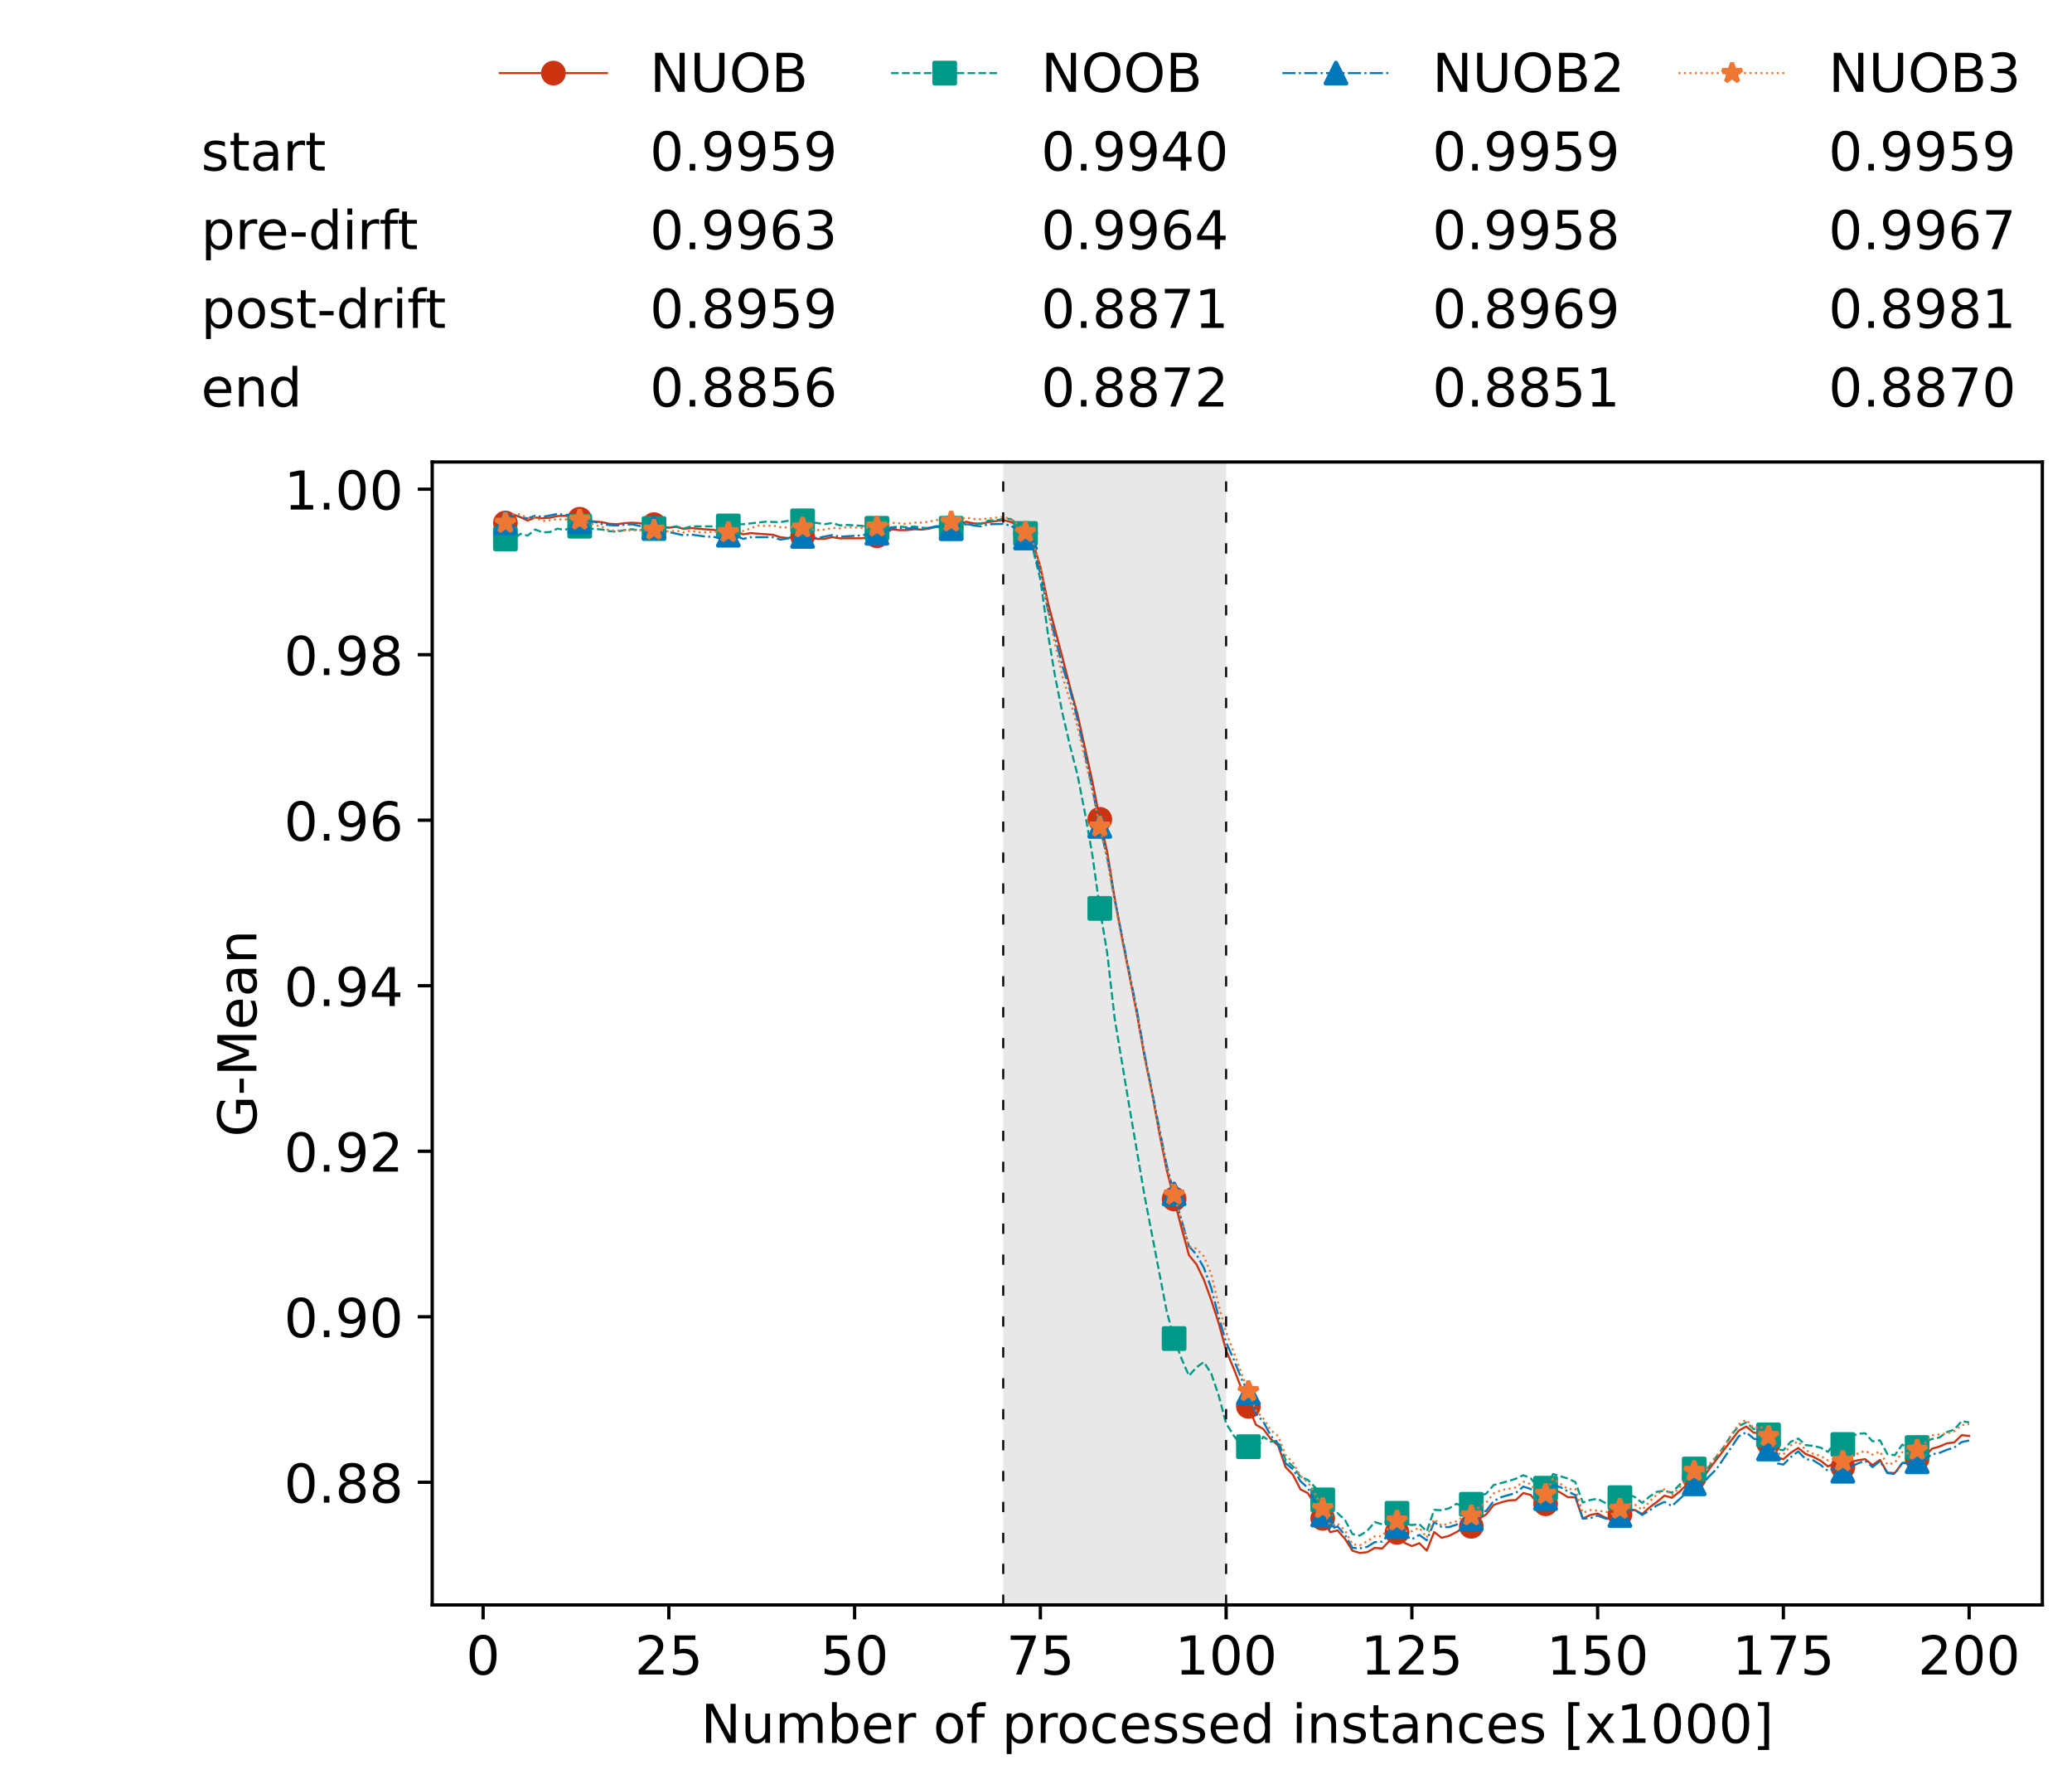 <?xml version="1.0" encoding="utf-8" standalone="no"?>
<!DOCTYPE svg PUBLIC "-//W3C//DTD SVG 1.1//EN"
  "http://www.w3.org/Graphics/SVG/1.1/DTD/svg11.dtd">
<!-- Created with matplotlib (https://matplotlib.org/) -->
<svg height="432.615pt" version="1.1" viewBox="0 0 502.65 432.615" width="502.65pt" xmlns="http://www.w3.org/2000/svg" xmlns:xlink="http://www.w3.org/1999/xlink">
 <defs>
  <style type="text/css">*{stroke-linecap:butt;stroke-linejoin:round;}</style>
 </defs>
 <g id="figure_1">
  <g id="patch_1">
   <path d="M 0 432.615 
L 502.65 432.615 
L 502.65 0 
L 0 0 
z
" style="fill:#ffffff;"/>
  </g>
  <g id="axes_1">
   <g id="patch_2">
    <path d="M 104.85 389.252 
L 495.45 389.252 
L 495.45 112.052 
L 104.85 112.052 
z
" style="fill:#ffffff;"/>
   </g>
   <g id="patch_3">
    <path clip-path="url(#p9edf86030c)" d="M 297.446 389.252 
L 297.446 112.052 
L 243.372 112.052 
L 243.372 389.252 
z
" style="fill:#d3d3d3;opacity:0.5;"/>
   </g>
   <g id="matplotlib.axis_1">
    <g id="xtick_1">
     <g id="line2d_1">
      <defs>
       <path d="M 0 0 
L 0 3.5 
" id="m89c7698274" style="stroke:#000000;stroke-width:0.8;"/>
      </defs>
      <g>
       <use style="stroke:#000000;stroke-width:0.8;" x="117.197" xlink:href="#m89c7698274" y="389.252"/>
      </g>
     </g>
     <g id="text_1">
      <!-- 0 -->
      <g transform="translate(113.061 406.13)scale(0.13 -0.13)">
       <defs>
        <path d="M 31.781 66.406 
Q 24.172 66.406 20.328 58.906 
Q 16.5 51.422 16.5 36.375 
Q 16.5 21.391 20.328 13.891 
Q 24.172 6.391 31.781 6.391 
Q 39.453 6.391 43.281 13.891 
Q 47.125 21.391 47.125 36.375 
Q 47.125 51.422 43.281 58.906 
Q 39.453 66.406 31.781 66.406 
z
M 31.781 74.219 
Q 44.047 74.219 50.516 64.516 
Q 56.984 54.828 56.984 36.375 
Q 56.984 17.969 50.516 8.266 
Q 44.047 -1.422 31.781 -1.422 
Q 19.531 -1.422 13.062 8.266 
Q 6.594 17.969 6.594 36.375 
Q 6.594 54.828 13.062 64.516 
Q 19.531 74.219 31.781 74.219 
z
" id="DejaVuSans-48"/>
       </defs>
       <use xlink:href="#DejaVuSans-48"/>
      </g>
     </g>
    </g>
    <g id="xtick_2">
     <g id="line2d_2">
      <g>
       <use style="stroke:#000000;stroke-width:0.8;" x="162.259" xlink:href="#m89c7698274" y="389.252"/>
      </g>
     </g>
     <g id="text_2">
      <!-- 25 -->
      <g transform="translate(153.988 406.13)scale(0.13 -0.13)">
       <defs>
        <path d="M 19.188 8.297 
L 53.609 8.297 
L 53.609 0 
L 7.328 0 
L 7.328 8.297 
Q 12.938 14.109 22.625 23.891 
Q 32.328 33.688 34.812 36.531 
Q 39.547 41.844 41.422 45.531 
Q 43.312 49.219 43.312 52.781 
Q 43.312 58.594 39.234 62.25 
Q 35.156 65.922 28.609 65.922 
Q 23.969 65.922 18.812 64.312 
Q 13.672 62.703 7.812 59.422 
L 7.812 69.391 
Q 13.766 71.781 18.938 73 
Q 24.125 74.219 28.422 74.219 
Q 39.75 74.219 46.484 68.547 
Q 53.219 62.891 53.219 53.422 
Q 53.219 48.922 51.531 44.891 
Q 49.859 40.875 45.406 35.406 
Q 44.188 33.984 37.641 27.219 
Q 31.109 20.453 19.188 8.297 
z
" id="DejaVuSans-50"/>
        <path d="M 10.797 72.906 
L 49.516 72.906 
L 49.516 64.594 
L 19.828 64.594 
L 19.828 46.734 
Q 21.969 47.469 24.109 47.828 
Q 26.266 48.188 28.422 48.188 
Q 40.625 48.188 47.75 41.5 
Q 54.891 34.812 54.891 23.391 
Q 54.891 11.625 47.562 5.094 
Q 40.234 -1.422 26.906 -1.422 
Q 22.312 -1.422 17.547 -0.641 
Q 12.797 0.141 7.719 1.703 
L 7.719 11.625 
Q 12.109 9.234 16.797 8.062 
Q 21.484 6.891 26.703 6.891 
Q 35.156 6.891 40.078 11.328 
Q 45.016 15.766 45.016 23.391 
Q 45.016 31 40.078 35.438 
Q 35.156 39.891 26.703 39.891 
Q 22.75 39.891 18.812 39.016 
Q 14.891 38.141 10.797 36.281 
z
" id="DejaVuSans-53"/>
       </defs>
       <use xlink:href="#DejaVuSans-50"/>
       <use x="63.623" xlink:href="#DejaVuSans-53"/>
      </g>
     </g>
    </g>
    <g id="xtick_3">
     <g id="line2d_3">
      <g>
       <use style="stroke:#000000;stroke-width:0.8;" x="207.322" xlink:href="#m89c7698274" y="389.252"/>
      </g>
     </g>
     <g id="text_3">
      <!-- 50 -->
      <g transform="translate(199.05 406.13)scale(0.13 -0.13)">
       <use xlink:href="#DejaVuSans-53"/>
       <use x="63.623" xlink:href="#DejaVuSans-48"/>
      </g>
     </g>
    </g>
    <g id="xtick_4">
     <g id="line2d_4">
      <g>
       <use style="stroke:#000000;stroke-width:0.8;" x="252.384" xlink:href="#m89c7698274" y="389.252"/>
      </g>
     </g>
     <g id="text_4">
      <!-- 75 -->
      <g transform="translate(244.113 406.13)scale(0.13 -0.13)">
       <defs>
        <path d="M 8.203 72.906 
L 55.078 72.906 
L 55.078 68.703 
L 28.609 0 
L 18.312 0 
L 43.219 64.594 
L 8.203 64.594 
z
" id="DejaVuSans-55"/>
       </defs>
       <use xlink:href="#DejaVuSans-55"/>
       <use x="63.623" xlink:href="#DejaVuSans-53"/>
      </g>
     </g>
    </g>
    <g id="xtick_5">
     <g id="line2d_5">
      <g>
       <use style="stroke:#000000;stroke-width:0.8;" x="297.446" xlink:href="#m89c7698274" y="389.252"/>
      </g>
     </g>
     <g id="text_5">
      <!-- 100 -->
      <g transform="translate(285.039 406.13)scale(0.13 -0.13)">
       <defs>
        <path d="M 12.406 8.297 
L 28.516 8.297 
L 28.516 63.922 
L 10.984 60.406 
L 10.984 69.391 
L 28.422 72.906 
L 38.281 72.906 
L 38.281 8.297 
L 54.391 8.297 
L 54.391 0 
L 12.406 0 
z
" id="DejaVuSans-49"/>
       </defs>
       <use xlink:href="#DejaVuSans-49"/>
       <use x="63.623" xlink:href="#DejaVuSans-48"/>
       <use x="127.246" xlink:href="#DejaVuSans-48"/>
      </g>
     </g>
    </g>
    <g id="xtick_6">
     <g id="line2d_6">
      <g>
       <use style="stroke:#000000;stroke-width:0.8;" x="342.509" xlink:href="#m89c7698274" y="389.252"/>
      </g>
     </g>
     <g id="text_6">
      <!-- 125 -->
      <g transform="translate(330.102 406.13)scale(0.13 -0.13)">
       <use xlink:href="#DejaVuSans-49"/>
       <use x="63.623" xlink:href="#DejaVuSans-50"/>
       <use x="127.246" xlink:href="#DejaVuSans-53"/>
      </g>
     </g>
    </g>
    <g id="xtick_7">
     <g id="line2d_7">
      <g>
       <use style="stroke:#000000;stroke-width:0.8;" x="387.571" xlink:href="#m89c7698274" y="389.252"/>
      </g>
     </g>
     <g id="text_7">
      <!-- 150 -->
      <g transform="translate(375.164 406.13)scale(0.13 -0.13)">
       <use xlink:href="#DejaVuSans-49"/>
       <use x="63.623" xlink:href="#DejaVuSans-53"/>
       <use x="127.246" xlink:href="#DejaVuSans-48"/>
      </g>
     </g>
    </g>
    <g id="xtick_8">
     <g id="line2d_8">
      <g>
       <use style="stroke:#000000;stroke-width:0.8;" x="432.633" xlink:href="#m89c7698274" y="389.252"/>
      </g>
     </g>
     <g id="text_8">
      <!-- 175 -->
      <g transform="translate(420.226 406.13)scale(0.13 -0.13)">
       <use xlink:href="#DejaVuSans-49"/>
       <use x="63.623" xlink:href="#DejaVuSans-55"/>
       <use x="127.246" xlink:href="#DejaVuSans-53"/>
      </g>
     </g>
    </g>
    <g id="xtick_9">
     <g id="line2d_9">
      <g>
       <use style="stroke:#000000;stroke-width:0.8;" x="477.695" xlink:href="#m89c7698274" y="389.252"/>
      </g>
     </g>
     <g id="text_9">
      <!-- 200 -->
      <g transform="translate(465.289 406.13)scale(0.13 -0.13)">
       <use xlink:href="#DejaVuSans-50"/>
       <use x="63.623" xlink:href="#DejaVuSans-48"/>
       <use x="127.246" xlink:href="#DejaVuSans-48"/>
      </g>
     </g>
    </g>
    <g id="text_10">
     <!-- Number of processed instances [x1000] -->
     <g transform="translate(170.025 422.711)scale(0.13 -0.13)">
      <defs>
       <path d="M 9.812 72.906 
L 23.094 72.906 
L 55.422 11.922 
L 55.422 72.906 
L 64.984 72.906 
L 64.984 0 
L 51.703 0 
L 19.391 60.984 
L 19.391 0 
L 9.812 0 
z
" id="DejaVuSans-78"/>
       <path d="M 8.5 21.578 
L 8.5 54.688 
L 17.484 54.688 
L 17.484 21.922 
Q 17.484 14.156 20.5 10.266 
Q 23.531 6.391 29.594 6.391 
Q 36.859 6.391 41.078 11.031 
Q 45.312 15.672 45.312 23.688 
L 45.312 54.688 
L 54.297 54.688 
L 54.297 0 
L 45.312 0 
L 45.312 8.406 
Q 42.047 3.422 37.719 1 
Q 33.406 -1.422 27.688 -1.422 
Q 18.266 -1.422 13.375 4.438 
Q 8.5 10.297 8.5 21.578 
z
M 31.109 56 
z
" id="DejaVuSans-117"/>
       <path d="M 52 44.188 
Q 55.375 50.25 60.062 53.125 
Q 64.75 56 71.094 56 
Q 79.641 56 84.281 50.016 
Q 88.922 44.047 88.922 33.016 
L 88.922 0 
L 79.891 0 
L 79.891 32.719 
Q 79.891 40.578 77.094 44.375 
Q 74.312 48.188 68.609 48.188 
Q 61.625 48.188 57.562 43.547 
Q 53.516 38.922 53.516 30.906 
L 53.516 0 
L 44.484 0 
L 44.484 32.719 
Q 44.484 40.625 41.703 44.406 
Q 38.922 48.188 33.109 48.188 
Q 26.219 48.188 22.156 43.531 
Q 18.109 38.875 18.109 30.906 
L 18.109 0 
L 9.078 0 
L 9.078 54.688 
L 18.109 54.688 
L 18.109 46.188 
Q 21.188 51.219 25.484 53.609 
Q 29.781 56 35.688 56 
Q 41.656 56 45.828 52.969 
Q 50 49.953 52 44.188 
z
" id="DejaVuSans-109"/>
       <path d="M 48.688 27.297 
Q 48.688 37.203 44.609 42.844 
Q 40.531 48.484 33.406 48.484 
Q 26.266 48.484 22.188 42.844 
Q 18.109 37.203 18.109 27.297 
Q 18.109 17.391 22.188 11.75 
Q 26.266 6.109 33.406 6.109 
Q 40.531 6.109 44.609 11.75 
Q 48.688 17.391 48.688 27.297 
z
M 18.109 46.391 
Q 20.953 51.266 25.266 53.625 
Q 29.594 56 35.594 56 
Q 45.562 56 51.781 48.094 
Q 58.016 40.188 58.016 27.297 
Q 58.016 14.406 51.781 6.484 
Q 45.562 -1.422 35.594 -1.422 
Q 29.594 -1.422 25.266 0.953 
Q 20.953 3.328 18.109 8.203 
L 18.109 0 
L 9.078 0 
L 9.078 75.984 
L 18.109 75.984 
z
" id="DejaVuSans-98"/>
       <path d="M 56.203 29.594 
L 56.203 25.203 
L 14.891 25.203 
Q 15.484 15.922 20.484 11.062 
Q 25.484 6.203 34.422 6.203 
Q 39.594 6.203 44.453 7.469 
Q 49.312 8.734 54.109 11.281 
L 54.109 2.781 
Q 49.266 0.734 44.188 -0.344 
Q 39.109 -1.422 33.891 -1.422 
Q 20.797 -1.422 13.156 6.188 
Q 5.516 13.812 5.516 26.812 
Q 5.516 40.234 12.766 48.109 
Q 20.016 56 32.328 56 
Q 43.359 56 49.781 48.891 
Q 56.203 41.797 56.203 29.594 
z
M 47.219 32.234 
Q 47.125 39.594 43.094 43.984 
Q 39.062 48.391 32.422 48.391 
Q 24.906 48.391 20.391 44.141 
Q 15.875 39.891 15.188 32.172 
z
" id="DejaVuSans-101"/>
       <path d="M 41.109 46.297 
Q 39.594 47.172 37.812 47.578 
Q 36.031 48 33.891 48 
Q 26.266 48 22.188 43.047 
Q 18.109 38.094 18.109 28.812 
L 18.109 0 
L 9.078 0 
L 9.078 54.688 
L 18.109 54.688 
L 18.109 46.188 
Q 20.953 51.172 25.484 53.578 
Q 30.031 56 36.531 56 
Q 37.453 56 38.578 55.875 
Q 39.703 55.766 41.062 55.516 
z
" id="DejaVuSans-114"/>
       <path id="DejaVuSans-32"/>
       <path d="M 30.609 48.391 
Q 23.391 48.391 19.188 42.75 
Q 14.984 37.109 14.984 27.297 
Q 14.984 17.484 19.156 11.844 
Q 23.344 6.203 30.609 6.203 
Q 37.797 6.203 41.984 11.859 
Q 46.188 17.531 46.188 27.297 
Q 46.188 37.016 41.984 42.703 
Q 37.797 48.391 30.609 48.391 
z
M 30.609 56 
Q 42.328 56 49.016 48.375 
Q 55.719 40.766 55.719 27.297 
Q 55.719 13.875 49.016 6.219 
Q 42.328 -1.422 30.609 -1.422 
Q 18.844 -1.422 12.172 6.219 
Q 5.516 13.875 5.516 27.297 
Q 5.516 40.766 12.172 48.375 
Q 18.844 56 30.609 56 
z
" id="DejaVuSans-111"/>
       <path d="M 37.109 75.984 
L 37.109 68.5 
L 28.516 68.5 
Q 23.688 68.5 21.797 66.547 
Q 19.922 64.594 19.922 59.516 
L 19.922 54.688 
L 34.719 54.688 
L 34.719 47.703 
L 19.922 47.703 
L 19.922 0 
L 10.891 0 
L 10.891 47.703 
L 2.297 47.703 
L 2.297 54.688 
L 10.891 54.688 
L 10.891 58.5 
Q 10.891 67.625 15.141 71.797 
Q 19.391 75.984 28.609 75.984 
z
" id="DejaVuSans-102"/>
       <path d="M 18.109 8.203 
L 18.109 -20.797 
L 9.078 -20.797 
L 9.078 54.688 
L 18.109 54.688 
L 18.109 46.391 
Q 20.953 51.266 25.266 53.625 
Q 29.594 56 35.594 56 
Q 45.562 56 51.781 48.094 
Q 58.016 40.188 58.016 27.297 
Q 58.016 14.406 51.781 6.484 
Q 45.562 -1.422 35.594 -1.422 
Q 29.594 -1.422 25.266 0.953 
Q 20.953 3.328 18.109 8.203 
z
M 48.688 27.297 
Q 48.688 37.203 44.609 42.844 
Q 40.531 48.484 33.406 48.484 
Q 26.266 48.484 22.188 42.844 
Q 18.109 37.203 18.109 27.297 
Q 18.109 17.391 22.188 11.75 
Q 26.266 6.109 33.406 6.109 
Q 40.531 6.109 44.609 11.75 
Q 48.688 17.391 48.688 27.297 
z
" id="DejaVuSans-112"/>
       <path d="M 48.781 52.594 
L 48.781 44.188 
Q 44.969 46.297 41.141 47.344 
Q 37.312 48.391 33.406 48.391 
Q 24.656 48.391 19.812 42.844 
Q 14.984 37.312 14.984 27.297 
Q 14.984 17.281 19.812 11.734 
Q 24.656 6.203 33.406 6.203 
Q 37.312 6.203 41.141 7.25 
Q 44.969 8.297 48.781 10.406 
L 48.781 2.094 
Q 45.016 0.344 40.984 -0.531 
Q 36.969 -1.422 32.422 -1.422 
Q 20.062 -1.422 12.781 6.344 
Q 5.516 14.109 5.516 27.297 
Q 5.516 40.672 12.859 48.328 
Q 20.219 56 33.016 56 
Q 37.156 56 41.109 55.141 
Q 45.062 54.297 48.781 52.594 
z
" id="DejaVuSans-99"/>
       <path d="M 44.281 53.078 
L 44.281 44.578 
Q 40.484 46.531 36.375 47.5 
Q 32.281 48.484 27.875 48.484 
Q 21.188 48.484 17.844 46.438 
Q 14.5 44.391 14.5 40.281 
Q 14.5 37.156 16.891 35.375 
Q 19.281 33.594 26.516 31.984 
L 29.594 31.297 
Q 39.156 29.25 43.188 25.516 
Q 47.219 21.781 47.219 15.094 
Q 47.219 7.469 41.188 3.016 
Q 35.156 -1.422 24.609 -1.422 
Q 20.219 -1.422 15.453 -0.562 
Q 10.688 0.297 5.422 2 
L 5.422 11.281 
Q 10.406 8.688 15.234 7.391 
Q 20.062 6.109 24.812 6.109 
Q 31.156 6.109 34.562 8.281 
Q 37.984 10.453 37.984 14.406 
Q 37.984 18.062 35.516 20.016 
Q 33.062 21.969 24.703 23.781 
L 21.578 24.516 
Q 13.234 26.266 9.516 29.906 
Q 5.812 33.547 5.812 39.891 
Q 5.812 47.609 11.281 51.797 
Q 16.75 56 26.812 56 
Q 31.781 56 36.172 55.266 
Q 40.578 54.547 44.281 53.078 
z
" id="DejaVuSans-115"/>
       <path d="M 45.406 46.391 
L 45.406 75.984 
L 54.391 75.984 
L 54.391 0 
L 45.406 0 
L 45.406 8.203 
Q 42.578 3.328 38.25 0.953 
Q 33.938 -1.422 27.875 -1.422 
Q 17.969 -1.422 11.734 6.484 
Q 5.516 14.406 5.516 27.297 
Q 5.516 40.188 11.734 48.094 
Q 17.969 56 27.875 56 
Q 33.938 56 38.25 53.625 
Q 42.578 51.266 45.406 46.391 
z
M 14.797 27.297 
Q 14.797 17.391 18.875 11.75 
Q 22.953 6.109 30.078 6.109 
Q 37.203 6.109 41.297 11.75 
Q 45.406 17.391 45.406 27.297 
Q 45.406 37.203 41.297 42.844 
Q 37.203 48.484 30.078 48.484 
Q 22.953 48.484 18.875 42.844 
Q 14.797 37.203 14.797 27.297 
z
" id="DejaVuSans-100"/>
       <path d="M 9.422 54.688 
L 18.406 54.688 
L 18.406 0 
L 9.422 0 
z
M 9.422 75.984 
L 18.406 75.984 
L 18.406 64.594 
L 9.422 64.594 
z
" id="DejaVuSans-105"/>
       <path d="M 54.891 33.016 
L 54.891 0 
L 45.906 0 
L 45.906 32.719 
Q 45.906 40.484 42.875 44.328 
Q 39.844 48.188 33.797 48.188 
Q 26.516 48.188 22.312 43.547 
Q 18.109 38.922 18.109 30.906 
L 18.109 0 
L 9.078 0 
L 9.078 54.688 
L 18.109 54.688 
L 18.109 46.188 
Q 21.344 51.125 25.703 53.562 
Q 30.078 56 35.797 56 
Q 45.219 56 50.047 50.172 
Q 54.891 44.344 54.891 33.016 
z
" id="DejaVuSans-110"/>
       <path d="M 18.312 70.219 
L 18.312 54.688 
L 36.812 54.688 
L 36.812 47.703 
L 18.312 47.703 
L 18.312 18.016 
Q 18.312 11.328 20.141 9.422 
Q 21.969 7.516 27.594 7.516 
L 36.812 7.516 
L 36.812 0 
L 27.594 0 
Q 17.188 0 13.234 3.875 
Q 9.281 7.766 9.281 18.016 
L 9.281 47.703 
L 2.688 47.703 
L 2.688 54.688 
L 9.281 54.688 
L 9.281 70.219 
z
" id="DejaVuSans-116"/>
       <path d="M 34.281 27.484 
Q 23.391 27.484 19.188 25 
Q 14.984 22.516 14.984 16.5 
Q 14.984 11.719 18.141 8.906 
Q 21.297 6.109 26.703 6.109 
Q 34.188 6.109 38.703 11.406 
Q 43.219 16.703 43.219 25.484 
L 43.219 27.484 
z
M 52.203 31.203 
L 52.203 0 
L 43.219 0 
L 43.219 8.297 
Q 40.141 3.328 35.547 0.953 
Q 30.953 -1.422 24.312 -1.422 
Q 15.922 -1.422 10.953 3.297 
Q 6 8.016 6 15.922 
Q 6 25.141 12.172 29.828 
Q 18.359 34.516 30.609 34.516 
L 43.219 34.516 
L 43.219 35.406 
Q 43.219 41.609 39.141 45 
Q 35.062 48.391 27.688 48.391 
Q 23 48.391 18.547 47.266 
Q 14.109 46.141 10.016 43.891 
L 10.016 52.203 
Q 14.938 54.109 19.578 55.047 
Q 24.219 56 28.609 56 
Q 40.484 56 46.344 49.844 
Q 52.203 43.703 52.203 31.203 
z
" id="DejaVuSans-97"/>
       <path d="M 8.594 75.984 
L 29.297 75.984 
L 29.297 69 
L 17.578 69 
L 17.578 -6.203 
L 29.297 -6.203 
L 29.297 -13.188 
L 8.594 -13.188 
z
" id="DejaVuSans-91"/>
       <path d="M 54.891 54.688 
L 35.109 28.078 
L 55.906 0 
L 45.312 0 
L 29.391 21.484 
L 13.484 0 
L 2.875 0 
L 24.125 28.609 
L 4.688 54.688 
L 15.281 54.688 
L 29.781 35.203 
L 44.281 54.688 
z
" id="DejaVuSans-120"/>
       <path d="M 30.422 75.984 
L 30.422 -13.188 
L 9.719 -13.188 
L 9.719 -6.203 
L 21.391 -6.203 
L 21.391 69 
L 9.719 69 
L 9.719 75.984 
z
" id="DejaVuSans-93"/>
      </defs>
      <use xlink:href="#DejaVuSans-78"/>
      <use x="74.805" xlink:href="#DejaVuSans-117"/>
      <use x="138.184" xlink:href="#DejaVuSans-109"/>
      <use x="235.596" xlink:href="#DejaVuSans-98"/>
      <use x="299.072" xlink:href="#DejaVuSans-101"/>
      <use x="360.596" xlink:href="#DejaVuSans-114"/>
      <use x="401.709" xlink:href="#DejaVuSans-32"/>
      <use x="433.496" xlink:href="#DejaVuSans-111"/>
      <use x="494.678" xlink:href="#DejaVuSans-102"/>
      <use x="529.883" xlink:href="#DejaVuSans-32"/>
      <use x="561.67" xlink:href="#DejaVuSans-112"/>
      <use x="625.146" xlink:href="#DejaVuSans-114"/>
      <use x="664.01" xlink:href="#DejaVuSans-111"/>
      <use x="725.191" xlink:href="#DejaVuSans-99"/>
      <use x="780.172" xlink:href="#DejaVuSans-101"/>
      <use x="841.695" xlink:href="#DejaVuSans-115"/>
      <use x="893.795" xlink:href="#DejaVuSans-115"/>
      <use x="945.895" xlink:href="#DejaVuSans-101"/>
      <use x="1007.418" xlink:href="#DejaVuSans-100"/>
      <use x="1070.895" xlink:href="#DejaVuSans-32"/>
      <use x="1102.682" xlink:href="#DejaVuSans-105"/>
      <use x="1130.465" xlink:href="#DejaVuSans-110"/>
      <use x="1193.844" xlink:href="#DejaVuSans-115"/>
      <use x="1245.943" xlink:href="#DejaVuSans-116"/>
      <use x="1285.152" xlink:href="#DejaVuSans-97"/>
      <use x="1346.432" xlink:href="#DejaVuSans-110"/>
      <use x="1409.811" xlink:href="#DejaVuSans-99"/>
      <use x="1464.791" xlink:href="#DejaVuSans-101"/>
      <use x="1526.314" xlink:href="#DejaVuSans-115"/>
      <use x="1578.414" xlink:href="#DejaVuSans-32"/>
      <use x="1610.201" xlink:href="#DejaVuSans-91"/>
      <use x="1649.215" xlink:href="#DejaVuSans-120"/>
      <use x="1708.395" xlink:href="#DejaVuSans-49"/>
      <use x="1772.018" xlink:href="#DejaVuSans-48"/>
      <use x="1835.641" xlink:href="#DejaVuSans-48"/>
      <use x="1899.264" xlink:href="#DejaVuSans-48"/>
      <use x="1962.887" xlink:href="#DejaVuSans-93"/>
     </g>
    </g>
   </g>
   <g id="matplotlib.axis_2">
    <g id="ytick_1">
     <g id="line2d_10">
      <defs>
       <path d="M 0 0 
L -3.5 0 
" id="md0212da776" style="stroke:#000000;stroke-width:0.8;"/>
      </defs>
      <g>
       <use style="stroke:#000000;stroke-width:0.8;" x="104.85" xlink:href="#md0212da776" y="359.503"/>
      </g>
     </g>
     <g id="text_11">
      <!-- 0.88 -->
      <g transform="translate(68.905 364.442)scale(0.13 -0.13)">
       <defs>
        <path d="M 10.688 12.406 
L 21 12.406 
L 21 0 
L 10.688 0 
z
" id="DejaVuSans-46"/>
        <path d="M 31.781 34.625 
Q 24.75 34.625 20.719 30.859 
Q 16.703 27.094 16.703 20.516 
Q 16.703 13.922 20.719 10.156 
Q 24.75 6.391 31.781 6.391 
Q 38.812 6.391 42.859 10.172 
Q 46.922 13.969 46.922 20.516 
Q 46.922 27.094 42.891 30.859 
Q 38.875 34.625 31.781 34.625 
z
M 21.922 38.812 
Q 15.578 40.375 12.031 44.719 
Q 8.5 49.078 8.5 55.328 
Q 8.5 64.062 14.719 69.141 
Q 20.953 74.219 31.781 74.219 
Q 42.672 74.219 48.875 69.141 
Q 55.078 64.062 55.078 55.328 
Q 55.078 49.078 51.531 44.719 
Q 48 40.375 41.703 38.812 
Q 48.828 37.156 52.797 32.312 
Q 56.781 27.484 56.781 20.516 
Q 56.781 9.906 50.312 4.234 
Q 43.844 -1.422 31.781 -1.422 
Q 19.734 -1.422 13.25 4.234 
Q 6.781 9.906 6.781 20.516 
Q 6.781 27.484 10.781 32.312 
Q 14.797 37.156 21.922 38.812 
z
M 18.312 54.391 
Q 18.312 48.734 21.844 45.562 
Q 25.391 42.391 31.781 42.391 
Q 38.141 42.391 41.719 45.562 
Q 45.312 48.734 45.312 54.391 
Q 45.312 60.062 41.719 63.234 
Q 38.141 66.406 31.781 66.406 
Q 25.391 66.406 21.844 63.234 
Q 18.312 60.062 18.312 54.391 
z
" id="DejaVuSans-56"/>
       </defs>
       <use xlink:href="#DejaVuSans-48"/>
       <use x="63.623" xlink:href="#DejaVuSans-46"/>
       <use x="95.41" xlink:href="#DejaVuSans-56"/>
       <use x="159.033" xlink:href="#DejaVuSans-56"/>
      </g>
     </g>
    </g>
    <g id="ytick_2">
     <g id="line2d_11">
      <g>
       <use style="stroke:#000000;stroke-width:0.8;" x="104.85" xlink:href="#md0212da776" y="319.36"/>
      </g>
     </g>
     <g id="text_12">
      <!-- 0.90 -->
      <g transform="translate(68.905 324.299)scale(0.13 -0.13)">
       <defs>
        <path d="M 10.984 1.516 
L 10.984 10.5 
Q 14.703 8.734 18.5 7.812 
Q 22.312 6.891 25.984 6.891 
Q 35.75 6.891 40.891 13.453 
Q 46.047 20.016 46.781 33.406 
Q 43.953 29.203 39.594 26.953 
Q 35.25 24.703 29.984 24.703 
Q 19.047 24.703 12.672 31.312 
Q 6.297 37.938 6.297 49.422 
Q 6.297 60.641 12.938 67.422 
Q 19.578 74.219 30.609 74.219 
Q 43.266 74.219 49.922 64.516 
Q 56.594 54.828 56.594 36.375 
Q 56.594 19.141 48.406 8.859 
Q 40.234 -1.422 26.422 -1.422 
Q 22.703 -1.422 18.891 -0.688 
Q 15.094 0.047 10.984 1.516 
z
M 30.609 32.422 
Q 37.25 32.422 41.125 36.953 
Q 45.016 41.5 45.016 49.422 
Q 45.016 57.281 41.125 61.844 
Q 37.25 66.406 30.609 66.406 
Q 23.969 66.406 20.094 61.844 
Q 16.219 57.281 16.219 49.422 
Q 16.219 41.5 20.094 36.953 
Q 23.969 32.422 30.609 32.422 
z
" id="DejaVuSans-57"/>
       </defs>
       <use xlink:href="#DejaVuSans-48"/>
       <use x="63.623" xlink:href="#DejaVuSans-46"/>
       <use x="95.41" xlink:href="#DejaVuSans-57"/>
       <use x="159.033" xlink:href="#DejaVuSans-48"/>
      </g>
     </g>
    </g>
    <g id="ytick_3">
     <g id="line2d_12">
      <g>
       <use style="stroke:#000000;stroke-width:0.8;" x="104.85" xlink:href="#md0212da776" y="279.217"/>
      </g>
     </g>
     <g id="text_13">
      <!-- 0.92 -->
      <g transform="translate(68.905 284.156)scale(0.13 -0.13)">
       <use xlink:href="#DejaVuSans-48"/>
       <use x="63.623" xlink:href="#DejaVuSans-46"/>
       <use x="95.41" xlink:href="#DejaVuSans-57"/>
       <use x="159.033" xlink:href="#DejaVuSans-50"/>
      </g>
     </g>
    </g>
    <g id="ytick_4">
     <g id="line2d_13">
      <g>
       <use style="stroke:#000000;stroke-width:0.8;" x="104.85" xlink:href="#md0212da776" y="239.074"/>
      </g>
     </g>
     <g id="text_14">
      <!-- 0.94 -->
      <g transform="translate(68.905 244.013)scale(0.13 -0.13)">
       <defs>
        <path d="M 37.797 64.312 
L 12.891 25.391 
L 37.797 25.391 
z
M 35.203 72.906 
L 47.609 72.906 
L 47.609 25.391 
L 58.016 25.391 
L 58.016 17.188 
L 47.609 17.188 
L 47.609 0 
L 37.797 0 
L 37.797 17.188 
L 4.891 17.188 
L 4.891 26.703 
z
" id="DejaVuSans-52"/>
       </defs>
       <use xlink:href="#DejaVuSans-48"/>
       <use x="63.623" xlink:href="#DejaVuSans-46"/>
       <use x="95.41" xlink:href="#DejaVuSans-57"/>
       <use x="159.033" xlink:href="#DejaVuSans-52"/>
      </g>
     </g>
    </g>
    <g id="ytick_5">
     <g id="line2d_14">
      <g>
       <use style="stroke:#000000;stroke-width:0.8;" x="104.85" xlink:href="#md0212da776" y="198.931"/>
      </g>
     </g>
     <g id="text_15">
      <!-- 0.96 -->
      <g transform="translate(68.905 203.869)scale(0.13 -0.13)">
       <defs>
        <path d="M 33.016 40.375 
Q 26.375 40.375 22.484 35.828 
Q 18.609 31.297 18.609 23.391 
Q 18.609 15.531 22.484 10.953 
Q 26.375 6.391 33.016 6.391 
Q 39.656 6.391 43.531 10.953 
Q 47.406 15.531 47.406 23.391 
Q 47.406 31.297 43.531 35.828 
Q 39.656 40.375 33.016 40.375 
z
M 52.594 71.297 
L 52.594 62.312 
Q 48.875 64.062 45.094 64.984 
Q 41.312 65.922 37.594 65.922 
Q 27.828 65.922 22.672 59.328 
Q 17.531 52.734 16.797 39.406 
Q 19.672 43.656 24.016 45.922 
Q 28.375 48.188 33.594 48.188 
Q 44.578 48.188 50.953 41.516 
Q 57.328 34.859 57.328 23.391 
Q 57.328 12.156 50.688 5.359 
Q 44.047 -1.422 33.016 -1.422 
Q 20.359 -1.422 13.672 8.266 
Q 6.984 17.969 6.984 36.375 
Q 6.984 53.656 15.188 63.938 
Q 23.391 74.219 37.203 74.219 
Q 40.922 74.219 44.703 73.484 
Q 48.484 72.75 52.594 71.297 
z
" id="DejaVuSans-54"/>
       </defs>
       <use xlink:href="#DejaVuSans-48"/>
       <use x="63.623" xlink:href="#DejaVuSans-46"/>
       <use x="95.41" xlink:href="#DejaVuSans-57"/>
       <use x="159.033" xlink:href="#DejaVuSans-54"/>
      </g>
     </g>
    </g>
    <g id="ytick_6">
     <g id="line2d_15">
      <g>
       <use style="stroke:#000000;stroke-width:0.8;" x="104.85" xlink:href="#md0212da776" y="158.787"/>
      </g>
     </g>
     <g id="text_16">
      <!-- 0.98 -->
      <g transform="translate(68.905 163.726)scale(0.13 -0.13)">
       <use xlink:href="#DejaVuSans-48"/>
       <use x="63.623" xlink:href="#DejaVuSans-46"/>
       <use x="95.41" xlink:href="#DejaVuSans-57"/>
       <use x="159.033" xlink:href="#DejaVuSans-56"/>
      </g>
     </g>
    </g>
    <g id="ytick_7">
     <g id="line2d_16">
      <g>
       <use style="stroke:#000000;stroke-width:0.8;" x="104.85" xlink:href="#md0212da776" y="118.644"/>
      </g>
     </g>
     <g id="text_17">
      <!-- 1.00 -->
      <g transform="translate(68.905 123.583)scale(0.13 -0.13)">
       <use xlink:href="#DejaVuSans-49"/>
       <use x="63.623" xlink:href="#DejaVuSans-46"/>
       <use x="95.41" xlink:href="#DejaVuSans-48"/>
       <use x="159.033" xlink:href="#DejaVuSans-48"/>
      </g>
     </g>
    </g>
    <g id="text_18">
     <!-- G-Mean -->
     <g transform="translate(62.201 275.744)rotate(-90)scale(0.13 -0.13)">
      <defs>
       <path d="M 59.516 10.406 
L 59.516 29.984 
L 43.406 29.984 
L 43.406 38.094 
L 69.281 38.094 
L 69.281 6.781 
Q 63.578 2.734 56.688 0.656 
Q 49.812 -1.422 42 -1.422 
Q 24.906 -1.422 15.25 8.562 
Q 5.609 18.562 5.609 36.375 
Q 5.609 54.25 15.25 64.234 
Q 24.906 74.219 42 74.219 
Q 49.125 74.219 55.547 72.453 
Q 61.969 70.703 67.391 67.281 
L 67.391 56.781 
Q 61.922 61.422 55.766 63.766 
Q 49.609 66.109 42.828 66.109 
Q 29.438 66.109 22.719 58.641 
Q 16.016 51.172 16.016 36.375 
Q 16.016 21.625 22.719 14.156 
Q 29.438 6.688 42.828 6.688 
Q 48.047 6.688 52.141 7.594 
Q 56.25 8.5 59.516 10.406 
z
" id="DejaVuSans-71"/>
       <path d="M 4.891 31.391 
L 31.203 31.391 
L 31.203 23.391 
L 4.891 23.391 
z
" id="DejaVuSans-45"/>
       <path d="M 9.812 72.906 
L 24.516 72.906 
L 43.109 23.297 
L 61.812 72.906 
L 76.516 72.906 
L 76.516 0 
L 66.891 0 
L 66.891 64.016 
L 48.094 14.016 
L 38.188 14.016 
L 19.391 64.016 
L 19.391 0 
L 9.812 0 
z
" id="DejaVuSans-77"/>
      </defs>
      <use xlink:href="#DejaVuSans-71"/>
      <use x="77.49" xlink:href="#DejaVuSans-45"/>
      <use x="113.574" xlink:href="#DejaVuSans-77"/>
      <use x="199.854" xlink:href="#DejaVuSans-101"/>
      <use x="261.377" xlink:href="#DejaVuSans-97"/>
      <use x="322.656" xlink:href="#DejaVuSans-110"/>
     </g>
    </g>
   </g>
   <g id="line2d_17"/>
   <g id="line2d_18"/>
   <g id="line2d_19"/>
   <g id="line2d_20"/>
   <g id="line2d_21"/>
   <g id="line2d_22">
    <path clip-path="url(#p9edf86030c)" d="M 122.605 126.837 
L 124.407 124.75 
L 126.21 125.409 
L 128.012 126.258 
L 129.815 125.51 
L 131.617 125.705 
L 133.419 125.555 
L 135.222 125.166 
L 137.024 125.106 
L 138.827 125.265 
L 140.629 125.934 
L 142.432 126.314 
L 146.037 126.636 
L 147.839 127.03 
L 149.642 127.145 
L 151.444 126.892 
L 153.247 126.767 
L 155.049 126.873 
L 156.852 127.167 
L 158.654 127.252 
L 162.259 127.977 
L 164.062 127.77 
L 165.864 128.285 
L 167.667 128.084 
L 171.272 128.397 
L 173.074 128.499 
L 174.877 128.921 
L 176.679 128.81 
L 178.482 128.832 
L 180.284 129.6 
L 182.087 129.3 
L 187.494 129.696 
L 189.297 130.293 
L 191.099 130.504 
L 192.902 130.1 
L 194.704 130.106 
L 196.507 130.501 
L 198.309 130.679 
L 200.112 130.677 
L 201.914 130.272 
L 203.717 130.569 
L 209.124 130.551 
L 210.927 130.344 
L 214.532 129.542 
L 216.334 128.386 
L 218.137 128.575 
L 219.939 128.569 
L 221.742 128.354 
L 223.544 128.447 
L 225.347 128.227 
L 227.149 127.71 
L 230.754 127.923 
L 234.359 126.526 
L 236.162 126.938 
L 237.964 127.036 
L 239.767 126.642 
L 243.372 126.145 
L 245.174 126.568 
L 246.976 127.445 
L 248.779 129.364 
L 250.581 131.615 
L 252.384 137.408 
L 254.186 146.04 
L 257.791 159.662 
L 259.594 166.708 
L 261.396 173.257 
L 265.001 189.514 
L 266.804 198.703 
L 268.606 206.676 
L 270.409 217.813 
L 272.211 227.558 
L 275.816 245.934 
L 277.619 256.086 
L 279.421 264.732 
L 281.224 274.639 
L 283.026 283.701 
L 286.631 297.869 
L 288.434 304.432 
L 290.236 306.618 
L 292.039 310.348 
L 293.841 315.325 
L 295.644 320.898 
L 297.446 327.522 
L 299.249 331.821 
L 302.854 341.092 
L 304.656 345.531 
L 306.459 346.579 
L 308.261 348.986 
L 310.064 350.591 
L 311.866 355.822 
L 313.669 357.693 
L 315.471 361.206 
L 317.274 362.143 
L 319.076 365.041 
L 322.681 371.597 
L 324.484 371.181 
L 326.286 373.225 
L 328.089 376.097 
L 329.891 376.652 
L 331.694 376.44 
L 333.496 375.416 
L 335.299 375.563 
L 337.101 373.689 
L 338.904 371.65 
L 340.706 374.176 
L 342.509 374.984 
L 344.311 374.276 
L 346.114 376.081 
L 347.916 371.574 
L 349.719 372.969 
L 351.521 372.498 
L 353.324 371.59 
L 355.126 370.492 
L 356.928 370.187 
L 358.731 368.389 
L 360.533 367.307 
L 362.336 365.012 
L 364.138 364.391 
L 365.941 363.913 
L 367.743 363.801 
L 369.546 362.096 
L 371.348 362.579 
L 373.151 364.82 
L 374.953 364.725 
L 376.756 361.087 
L 378.558 362.008 
L 380.361 363.116 
L 382.163 363.158 
L 383.966 368.322 
L 385.768 367.439 
L 387.571 367.076 
L 389.373 368.044 
L 391.176 368.553 
L 394.781 366.18 
L 396.583 366.218 
L 398.386 367.2 
L 400.188 365.58 
L 401.991 364.241 
L 403.793 362.743 
L 405.596 363.267 
L 407.398 361.808 
L 411.003 358.362 
L 412.806 358.929 
L 414.608 356.338 
L 421.818 346.965 
L 423.621 345.974 
L 425.423 347.461 
L 427.226 347.692 
L 429.028 349.961 
L 430.831 353.366 
L 432.633 353.915 
L 434.436 352.33 
L 436.238 351.181 
L 438.041 352.653 
L 439.843 353.316 
L 441.646 354.261 
L 443.448 355.66 
L 445.251 354.785 
L 447.053 355.833 
L 448.856 354.595 
L 450.658 354.173 
L 452.461 353.885 
L 454.263 355.34 
L 456.066 354.082 
L 457.868 357.166 
L 459.671 357.276 
L 461.473 354.842 
L 463.276 354.605 
L 465.078 353.792 
L 466.881 353.294 
L 468.683 351.367 
L 470.485 350.837 
L 472.288 350.073 
L 474.09 349.825 
L 475.893 348.074 
L 477.695 348.258 
L 477.695 348.258 
" style="fill:none;stroke:#cc3311;stroke-linecap:square;stroke-width:0.5;"/>
    <defs>
     <path d="M 0 2.5 
C 0.663 2.5 1.299 2.237 1.768 1.768 
C 2.237 1.299 2.5 0.663 2.5 0 
C 2.5 -0.663 2.237 -1.299 1.768 -1.768 
C 1.299 -2.237 0.663 -2.5 0 -2.5 
C -0.663 -2.5 -1.299 -2.237 -1.768 -1.768 
C -2.237 -1.299 -2.5 -0.663 -2.5 0 
C -2.5 0.663 -2.237 1.299 -1.768 1.768 
C -1.299 2.237 -0.663 2.5 0 2.5 
z
" id="m3e43f6aaa2" style="stroke:#cc3311;"/>
    </defs>
    <g clip-path="url(#p9edf86030c)">
     <use style="fill:#cc3311;stroke:#cc3311;" x="122.605" xlink:href="#m3e43f6aaa2" y="126.837"/>
     <use style="fill:#cc3311;stroke:#cc3311;" x="140.629" xlink:href="#m3e43f6aaa2" y="125.934"/>
     <use style="fill:#cc3311;stroke:#cc3311;" x="158.654" xlink:href="#m3e43f6aaa2" y="127.252"/>
     <use style="fill:#cc3311;stroke:#cc3311;" x="176.679" xlink:href="#m3e43f6aaa2" y="128.81"/>
     <use style="fill:#cc3311;stroke:#cc3311;" x="194.704" xlink:href="#m3e43f6aaa2" y="130.106"/>
     <use style="fill:#cc3311;stroke:#cc3311;" x="212.729" xlink:href="#m3e43f6aaa2" y="129.95"/>
     <use style="fill:#cc3311;stroke:#cc3311;" x="230.754" xlink:href="#m3e43f6aaa2" y="127.923"/>
     <use style="fill:#cc3311;stroke:#cc3311;" x="248.779" xlink:href="#m3e43f6aaa2" y="129.364"/>
     <use style="fill:#cc3311;stroke:#cc3311;" x="266.804" xlink:href="#m3e43f6aaa2" y="198.703"/>
     <use style="fill:#cc3311;stroke:#cc3311;" x="284.829" xlink:href="#m3e43f6aaa2" y="290.788"/>
     <use style="fill:#cc3311;stroke:#cc3311;" x="302.854" xlink:href="#m3e43f6aaa2" y="341.092"/>
     <use style="fill:#cc3311;stroke:#cc3311;" x="320.879" xlink:href="#m3e43f6aaa2" y="368.254"/>
     <use style="fill:#cc3311;stroke:#cc3311;" x="338.904" xlink:href="#m3e43f6aaa2" y="371.65"/>
     <use style="fill:#cc3311;stroke:#cc3311;" x="356.928" xlink:href="#m3e43f6aaa2" y="370.187"/>
     <use style="fill:#cc3311;stroke:#cc3311;" x="374.953" xlink:href="#m3e43f6aaa2" y="364.725"/>
     <use style="fill:#cc3311;stroke:#cc3311;" x="392.978" xlink:href="#m3e43f6aaa2" y="367.335"/>
     <use style="fill:#cc3311;stroke:#cc3311;" x="411.003" xlink:href="#m3e43f6aaa2" y="358.362"/>
     <use style="fill:#cc3311;stroke:#cc3311;" x="429.028" xlink:href="#m3e43f6aaa2" y="349.961"/>
     <use style="fill:#cc3311;stroke:#cc3311;" x="447.053" xlink:href="#m3e43f6aaa2" y="355.833"/>
     <use style="fill:#cc3311;stroke:#cc3311;" x="465.078" xlink:href="#m3e43f6aaa2" y="353.792"/>
    </g>
   </g>
   <g id="line2d_23"/>
   <g id="line2d_24"/>
   <g id="line2d_25"/>
   <g id="line2d_26"/>
   <g id="line2d_27">
    <path clip-path="url(#p9edf86030c)" d="M 122.605 130.691 
L 124.407 130.895 
L 126.21 129.488 
L 128.012 129.901 
L 129.815 128.424 
L 131.617 129.11 
L 133.419 129.045 
L 135.222 128.22 
L 137.024 128.503 
L 138.827 127.919 
L 140.629 127.616 
L 142.432 128.232 
L 144.234 128.262 
L 146.037 128.435 
L 147.839 128.835 
L 149.642 128.951 
L 151.444 128.582 
L 153.247 128.363 
L 155.049 128.588 
L 156.852 128.292 
L 158.654 128.197 
L 160.457 127.976 
L 162.259 127.976 
L 164.062 127.652 
L 165.864 128.163 
L 167.667 127.669 
L 174.877 127.668 
L 176.679 127.565 
L 178.482 127.149 
L 180.284 127.148 
L 185.692 126.537 
L 189.297 126.635 
L 191.099 126.329 
L 194.704 126.318 
L 200.112 127.134 
L 201.914 126.825 
L 203.717 127.419 
L 205.519 127.318 
L 209.124 127.537 
L 210.927 127.923 
L 212.729 128.131 
L 214.532 128.141 
L 218.137 127.659 
L 219.939 127.874 
L 221.742 127.676 
L 223.544 127.974 
L 225.347 128.096 
L 227.149 127.8 
L 230.754 128.107 
L 234.359 127.17 
L 236.162 127.156 
L 237.964 126.962 
L 239.767 126.27 
L 241.569 126.17 
L 243.372 125.865 
L 245.174 125.859 
L 246.976 127.164 
L 248.779 129.392 
L 250.581 133.168 
L 252.384 140.545 
L 254.186 153.482 
L 255.989 164.267 
L 257.791 173.217 
L 259.594 180.939 
L 261.396 187.948 
L 263.199 197.18 
L 265.001 207.386 
L 266.804 220.325 
L 268.606 231.178 
L 270.409 247.029 
L 274.014 268.673 
L 277.619 289.796 
L 283.026 318.017 
L 284.829 324.641 
L 286.631 329.529 
L 288.434 333.675 
L 290.236 331.639 
L 292.039 330.332 
L 293.841 333.142 
L 295.644 338.443 
L 297.446 345.231 
L 299.249 348.107 
L 301.051 350.587 
L 302.854 350.877 
L 304.656 352.077 
L 306.459 348.458 
L 308.261 349.651 
L 310.064 349.5 
L 311.866 354.037 
L 313.669 355.679 
L 315.471 358.161 
L 317.274 358.932 
L 319.076 360.759 
L 320.879 363.768 
L 322.681 367.717 
L 324.484 366.992 
L 326.286 368.647 
L 328.089 372.066 
L 329.891 372.426 
L 331.694 371.259 
L 333.496 369.159 
L 335.299 369.7 
L 338.904 367.029 
L 340.706 369.61 
L 342.509 369.878 
L 344.311 369.649 
L 346.114 371.428 
L 347.916 366.191 
L 349.719 366.284 
L 351.521 365.825 
L 353.324 364.722 
L 355.126 365.471 
L 356.928 364.841 
L 358.731 362.835 
L 360.533 362.269 
L 362.336 360.177 
L 365.941 359.208 
L 367.743 358.638 
L 369.546 357.794 
L 371.348 358.524 
L 373.151 360.802 
L 374.953 360.939 
L 376.756 357.488 
L 380.361 358.598 
L 382.163 359.448 
L 383.966 364.41 
L 385.768 363.797 
L 387.571 363.508 
L 389.373 364.49 
L 391.176 364.119 
L 394.781 362.378 
L 396.583 363.08 
L 398.386 364.505 
L 400.188 362.957 
L 401.991 361.798 
L 403.793 361.548 
L 405.596 362.042 
L 407.398 360.135 
L 409.201 358.73 
L 411.003 356.28 
L 412.806 357.438 
L 414.608 355.68 
L 418.213 350.888 
L 420.016 348.038 
L 421.818 345.853 
L 423.621 345.014 
L 425.423 346.596 
L 427.226 346.183 
L 429.028 348.02 
L 430.831 351.497 
L 432.633 351.723 
L 434.436 349.663 
L 436.238 348.882 
L 438.041 350.476 
L 439.843 350.68 
L 441.646 351.09 
L 443.448 352.142 
L 445.251 349.659 
L 447.053 350.341 
L 448.856 348.584 
L 450.658 347.745 
L 452.461 347.608 
L 454.263 349.578 
L 456.066 349.331 
L 457.868 352.662 
L 459.671 352.939 
L 461.473 350.372 
L 463.276 351.299 
L 465.078 351.081 
L 466.881 349.72 
L 468.683 349.006 
L 470.485 348.642 
L 472.288 347.343 
L 474.09 346.715 
L 475.893 344.67 
L 477.695 344.989 
L 477.695 344.989 
" style="fill:none;stroke:#009988;stroke-dasharray:1.85,0.8;stroke-dashoffset:0;stroke-width:0.5;"/>
    <defs>
     <path d="M -2.5 2.5 
L 2.5 2.5 
L 2.5 -2.5 
L -2.5 -2.5 
z
" id="m96d7ea90b8" style="stroke:#009988;stroke-linejoin:miter;"/>
    </defs>
    <g clip-path="url(#p9edf86030c)">
     <use style="fill:#009988;stroke:#009988;stroke-linejoin:miter;" x="122.605" xlink:href="#m96d7ea90b8" y="130.691"/>
     <use style="fill:#009988;stroke:#009988;stroke-linejoin:miter;" x="140.629" xlink:href="#m96d7ea90b8" y="127.616"/>
     <use style="fill:#009988;stroke:#009988;stroke-linejoin:miter;" x="158.654" xlink:href="#m96d7ea90b8" y="128.197"/>
     <use style="fill:#009988;stroke:#009988;stroke-linejoin:miter;" x="176.679" xlink:href="#m96d7ea90b8" y="127.565"/>
     <use style="fill:#009988;stroke:#009988;stroke-linejoin:miter;" x="194.704" xlink:href="#m96d7ea90b8" y="126.318"/>
     <use style="fill:#009988;stroke:#009988;stroke-linejoin:miter;" x="212.729" xlink:href="#m96d7ea90b8" y="128.131"/>
     <use style="fill:#009988;stroke:#009988;stroke-linejoin:miter;" x="230.754" xlink:href="#m96d7ea90b8" y="128.107"/>
     <use style="fill:#009988;stroke:#009988;stroke-linejoin:miter;" x="248.779" xlink:href="#m96d7ea90b8" y="129.392"/>
     <use style="fill:#009988;stroke:#009988;stroke-linejoin:miter;" x="266.804" xlink:href="#m96d7ea90b8" y="220.325"/>
     <use style="fill:#009988;stroke:#009988;stroke-linejoin:miter;" x="284.829" xlink:href="#m96d7ea90b8" y="324.641"/>
     <use style="fill:#009988;stroke:#009988;stroke-linejoin:miter;" x="302.854" xlink:href="#m96d7ea90b8" y="350.877"/>
     <use style="fill:#009988;stroke:#009988;stroke-linejoin:miter;" x="320.879" xlink:href="#m96d7ea90b8" y="363.768"/>
     <use style="fill:#009988;stroke:#009988;stroke-linejoin:miter;" x="338.904" xlink:href="#m96d7ea90b8" y="367.029"/>
     <use style="fill:#009988;stroke:#009988;stroke-linejoin:miter;" x="356.928" xlink:href="#m96d7ea90b8" y="364.841"/>
     <use style="fill:#009988;stroke:#009988;stroke-linejoin:miter;" x="374.953" xlink:href="#m96d7ea90b8" y="360.939"/>
     <use style="fill:#009988;stroke:#009988;stroke-linejoin:miter;" x="392.978" xlink:href="#m96d7ea90b8" y="363.238"/>
     <use style="fill:#009988;stroke:#009988;stroke-linejoin:miter;" x="411.003" xlink:href="#m96d7ea90b8" y="356.28"/>
     <use style="fill:#009988;stroke:#009988;stroke-linejoin:miter;" x="429.028" xlink:href="#m96d7ea90b8" y="348.02"/>
     <use style="fill:#009988;stroke:#009988;stroke-linejoin:miter;" x="447.053" xlink:href="#m96d7ea90b8" y="350.341"/>
     <use style="fill:#009988;stroke:#009988;stroke-linejoin:miter;" x="465.078" xlink:href="#m96d7ea90b8" y="351.081"/>
    </g>
   </g>
   <g id="line2d_28"/>
   <g id="line2d_29"/>
   <g id="line2d_30"/>
   <g id="line2d_31"/>
   <g id="line2d_32">
    <path clip-path="url(#p9edf86030c)" d="M 122.605 126.837 
L 124.407 124.75 
L 126.21 125.409 
L 128.012 125.73 
L 129.815 125.087 
L 131.617 125.352 
L 135.222 124.652 
L 137.024 124.869 
L 138.827 124.841 
L 140.629 126.583 
L 144.234 126.541 
L 146.037 127.118 
L 147.839 127.35 
L 149.642 127.445 
L 153.247 127.151 
L 156.852 127.914 
L 158.654 127.998 
L 160.457 128.612 
L 165.864 129.843 
L 167.667 129.643 
L 171.272 130.156 
L 173.074 130.16 
L 174.877 130.686 
L 176.679 129.807 
L 178.482 129.936 
L 180.284 130.7 
L 182.087 130.292 
L 187.494 130.279 
L 189.297 130.876 
L 191.099 130.598 
L 192.902 130.09 
L 194.704 130.104 
L 196.507 130.395 
L 198.309 130.476 
L 201.914 129.768 
L 203.717 130.166 
L 209.124 129.85 
L 210.927 129.442 
L 214.532 129.142 
L 216.334 127.991 
L 219.939 128.18 
L 221.742 128.063 
L 223.544 128.446 
L 227.149 127.613 
L 228.952 127.707 
L 230.754 128.233 
L 234.359 126.937 
L 236.162 127.457 
L 237.964 127.655 
L 239.767 127.159 
L 243.372 127.06 
L 245.174 127.483 
L 246.976 128.562 
L 248.779 130.484 
L 250.581 132.95 
L 252.384 139.063 
L 254.186 147.71 
L 257.791 161.732 
L 259.594 167.427 
L 261.396 174.465 
L 265.001 191.274 
L 266.804 200.435 
L 268.606 207.969 
L 270.409 218.19 
L 275.816 245.097 
L 277.619 255.462 
L 283.026 282.597 
L 284.829 289.57 
L 288.434 302.274 
L 290.236 304.245 
L 292.039 307.466 
L 293.841 312.384 
L 295.644 319.419 
L 297.446 325.566 
L 299.249 329.604 
L 301.051 334.091 
L 302.854 337.928 
L 304.656 342.855 
L 306.459 344.798 
L 308.261 348.171 
L 310.064 350.182 
L 311.866 354.893 
L 313.669 356.368 
L 315.471 359.225 
L 317.274 360.868 
L 319.076 364.329 
L 320.879 367.462 
L 322.681 370.871 
L 324.484 370.218 
L 326.286 372.253 
L 328.089 375.416 
L 329.891 375.538 
L 331.694 375.154 
L 333.496 374.017 
L 335.299 373.906 
L 337.101 371.924 
L 338.904 370.258 
L 340.706 372.391 
L 342.509 373.324 
L 344.311 372.26 
L 346.114 373.571 
L 347.916 369.17 
L 349.719 370.333 
L 351.521 370.379 
L 353.324 369.791 
L 355.126 368.588 
L 356.928 368.45 
L 358.731 366.834 
L 360.533 366.455 
L 362.336 364.073 
L 364.138 363.127 
L 367.743 362.087 
L 369.546 360.55 
L 371.348 361.13 
L 373.151 363.455 
L 374.953 363.464 
L 376.756 360.244 
L 378.558 360.691 
L 380.361 361.739 
L 382.163 362.599 
L 383.966 368.296 
L 385.768 368.22 
L 387.571 367.58 
L 389.373 368.266 
L 391.176 368.521 
L 394.781 366.618 
L 396.583 366.161 
L 398.386 367.437 
L 400.188 366.324 
L 401.991 365.078 
L 403.793 364.264 
L 405.596 365.268 
L 409.201 361.965 
L 411.003 359.883 
L 412.806 360.174 
L 414.608 358.089 
L 416.411 356.293 
L 421.818 348.36 
L 423.621 347.37 
L 425.423 348.909 
L 427.226 349.373 
L 429.028 351.436 
L 430.831 354.866 
L 432.633 355.213 
L 434.436 353.387 
L 436.238 352.021 
L 438.041 353.9 
L 439.843 354.163 
L 441.646 355.274 
L 443.448 356.758 
L 445.251 356.048 
L 447.053 356.829 
L 450.658 354.943 
L 452.461 354.272 
L 454.263 355.822 
L 456.066 354.378 
L 457.868 357.279 
L 459.671 357.49 
L 461.473 354.839 
L 463.276 354.93 
L 465.078 354.54 
L 466.881 354.028 
L 468.683 352.705 
L 470.485 352.381 
L 472.288 351.636 
L 474.09 351.076 
L 475.893 349.744 
L 477.695 349.361 
L 477.695 349.361 
" style="fill:none;stroke:#0077bb;stroke-dasharray:3.2,0.8,0.5,0.8;stroke-dashoffset:0;stroke-width:0.5;"/>
    <defs>
     <path d="M 0 -2.5 
L -2.5 2.5 
L 2.5 2.5 
z
" id="m5936dff68a" style="stroke:#0077bb;stroke-linejoin:miter;"/>
    </defs>
    <g clip-path="url(#p9edf86030c)">
     <use style="fill:#0077bb;stroke:#0077bb;stroke-linejoin:miter;" x="122.605" xlink:href="#m5936dff68a" y="126.837"/>
     <use style="fill:#0077bb;stroke:#0077bb;stroke-linejoin:miter;" x="140.629" xlink:href="#m5936dff68a" y="126.583"/>
     <use style="fill:#0077bb;stroke:#0077bb;stroke-linejoin:miter;" x="158.654" xlink:href="#m5936dff68a" y="127.998"/>
     <use style="fill:#0077bb;stroke:#0077bb;stroke-linejoin:miter;" x="176.679" xlink:href="#m5936dff68a" y="129.807"/>
     <use style="fill:#0077bb;stroke:#0077bb;stroke-linejoin:miter;" x="194.704" xlink:href="#m5936dff68a" y="130.104"/>
     <use style="fill:#0077bb;stroke:#0077bb;stroke-linejoin:miter;" x="212.729" xlink:href="#m5936dff68a" y="129.347"/>
     <use style="fill:#0077bb;stroke:#0077bb;stroke-linejoin:miter;" x="230.754" xlink:href="#m5936dff68a" y="128.233"/>
     <use style="fill:#0077bb;stroke:#0077bb;stroke-linejoin:miter;" x="248.779" xlink:href="#m5936dff68a" y="130.484"/>
     <use style="fill:#0077bb;stroke:#0077bb;stroke-linejoin:miter;" x="266.804" xlink:href="#m5936dff68a" y="200.435"/>
     <use style="fill:#0077bb;stroke:#0077bb;stroke-linejoin:miter;" x="284.829" xlink:href="#m5936dff68a" y="289.57"/>
     <use style="fill:#0077bb;stroke:#0077bb;stroke-linejoin:miter;" x="302.854" xlink:href="#m5936dff68a" y="337.928"/>
     <use style="fill:#0077bb;stroke:#0077bb;stroke-linejoin:miter;" x="320.879" xlink:href="#m5936dff68a" y="367.462"/>
     <use style="fill:#0077bb;stroke:#0077bb;stroke-linejoin:miter;" x="338.904" xlink:href="#m5936dff68a" y="370.258"/>
     <use style="fill:#0077bb;stroke:#0077bb;stroke-linejoin:miter;" x="356.928" xlink:href="#m5936dff68a" y="368.45"/>
     <use style="fill:#0077bb;stroke:#0077bb;stroke-linejoin:miter;" x="374.953" xlink:href="#m5936dff68a" y="363.464"/>
     <use style="fill:#0077bb;stroke:#0077bb;stroke-linejoin:miter;" x="392.978" xlink:href="#m5936dff68a" y="367.574"/>
     <use style="fill:#0077bb;stroke:#0077bb;stroke-linejoin:miter;" x="411.003" xlink:href="#m5936dff68a" y="359.883"/>
     <use style="fill:#0077bb;stroke:#0077bb;stroke-linejoin:miter;" x="429.028" xlink:href="#m5936dff68a" y="351.436"/>
     <use style="fill:#0077bb;stroke:#0077bb;stroke-linejoin:miter;" x="447.053" xlink:href="#m5936dff68a" y="356.829"/>
     <use style="fill:#0077bb;stroke:#0077bb;stroke-linejoin:miter;" x="465.078" xlink:href="#m5936dff68a" y="354.54"/>
    </g>
   </g>
   <g id="line2d_33"/>
   <g id="line2d_34"/>
   <g id="line2d_35"/>
   <g id="line2d_36"/>
   <g id="line2d_37">
    <path clip-path="url(#p9edf86030c)" d="M 122.605 126.837 
L 124.407 124.75 
L 126.21 124.73 
L 128.012 125.75 
L 129.815 125.49 
L 131.617 126.378 
L 135.222 125.939 
L 137.024 126.007 
L 138.827 125.847 
L 140.629 126.065 
L 144.234 127.288 
L 146.037 127.812 
L 147.839 128.684 
L 149.642 128.704 
L 153.247 128.608 
L 160.457 128.601 
L 162.259 128.916 
L 164.062 128.709 
L 165.864 129.131 
L 167.667 128.723 
L 169.469 129.126 
L 171.272 129.131 
L 173.074 128.937 
L 174.877 129.16 
L 176.679 129.075 
L 178.482 128.823 
L 180.284 128.795 
L 183.889 127.486 
L 185.692 127.574 
L 187.494 127.453 
L 189.297 127.851 
L 191.099 127.965 
L 192.902 127.863 
L 194.704 127.968 
L 196.507 128.367 
L 198.309 128.55 
L 200.112 128.449 
L 201.914 128.04 
L 203.717 128.139 
L 205.519 127.836 
L 209.124 128.03 
L 212.729 127.733 
L 214.532 127.431 
L 216.334 126.78 
L 219.939 127.07 
L 221.742 126.757 
L 223.544 126.748 
L 225.347 126.528 
L 227.149 126.116 
L 228.952 126.409 
L 230.754 126.528 
L 234.359 125.54 
L 236.162 125.849 
L 237.964 125.948 
L 243.372 125.353 
L 245.174 125.862 
L 246.976 127.235 
L 248.779 129.052 
L 250.581 131.432 
L 252.384 137.339 
L 254.186 147.838 
L 255.989 156.467 
L 257.791 164.194 
L 259.594 169.999 
L 261.396 176.222 
L 265.001 191.825 
L 266.804 200.518 
L 268.606 208.357 
L 270.409 218.66 
L 272.211 228.109 
L 274.014 236.722 
L 275.816 246.089 
L 277.619 256.129 
L 281.224 273.991 
L 283.026 282.969 
L 284.829 289.755 
L 288.434 302.246 
L 290.236 302.86 
L 292.039 304.703 
L 293.841 308.997 
L 295.644 316.562 
L 297.446 323.131 
L 299.249 327.801 
L 301.051 332.78 
L 304.656 342.095 
L 306.459 343.998 
L 308.261 346.879 
L 310.064 348.28 
L 311.866 352.9 
L 313.669 354.751 
L 315.471 357.987 
L 317.274 359.538 
L 319.076 362.315 
L 320.879 365.822 
L 322.681 369.938 
L 324.484 369.543 
L 326.286 371.181 
L 328.089 374.529 
L 329.891 374.787 
L 331.694 373.795 
L 333.496 372.617 
L 335.299 372.583 
L 337.101 370.31 
L 338.904 368.818 
L 340.706 371.29 
L 342.509 371.376 
L 344.311 370.516 
L 346.114 372.917 
L 347.916 368.419 
L 349.719 370.036 
L 351.521 369.44 
L 353.324 368.963 
L 355.126 367.774 
L 356.928 367.578 
L 358.731 365.571 
L 360.533 364.433 
L 362.336 362.216 
L 364.138 361.414 
L 367.743 360.733 
L 369.546 359.346 
L 371.348 359.956 
L 373.151 362.507 
L 374.953 362.352 
L 376.756 358.612 
L 380.361 361.157 
L 382.163 361.098 
L 383.966 366.92 
L 385.768 366.239 
L 389.373 366.58 
L 391.176 367.204 
L 394.781 364.619 
L 396.583 364.892 
L 398.386 366.199 
L 400.188 364.155 
L 401.991 362.433 
L 403.793 361.181 
L 405.596 362.619 
L 409.201 358.993 
L 411.003 356.804 
L 412.806 357.641 
L 414.608 355.24 
L 416.411 353.067 
L 418.213 351.139 
L 420.016 347.91 
L 421.818 345.451 
L 423.621 344.347 
L 425.423 346.367 
L 427.226 346.07 
L 429.028 348.327 
L 430.831 352.427 
L 432.633 352.774 
L 434.436 350.543 
L 436.238 349.614 
L 438.041 351.722 
L 439.843 352.59 
L 441.646 353.099 
L 443.448 354.184 
L 445.251 353.666 
L 447.053 354.396 
L 448.856 353.22 
L 452.461 351.875 
L 454.263 352.808 
L 456.066 352.041 
L 457.868 355.209 
L 459.671 354.749 
L 461.473 352.203 
L 463.276 352.653 
L 465.078 351.648 
L 466.881 350.149 
L 468.683 348.104 
L 472.288 347.697 
L 474.09 347.099 
L 475.893 345.657 
L 477.695 345.355 
L 477.695 345.355 
" style="fill:none;stroke:#ee7733;stroke-dasharray:0.5,0.825;stroke-dashoffset:0;stroke-width:0.5;"/>
    <defs>
     <path d="M 0 -2.5 
L -0.561 -0.773 
L -2.378 -0.773 
L -0.908 0.295 
L -1.469 2.023 
L -0 0.955 
L 1.469 2.023 
L 0.908 0.295 
L 2.378 -0.773 
L 0.561 -0.773 
z
" id="md56b274429" style="stroke:#ee7733;stroke-linejoin:bevel;"/>
    </defs>
    <g clip-path="url(#p9edf86030c)">
     <use style="fill:#ee7733;stroke:#ee7733;stroke-linejoin:bevel;" x="122.605" xlink:href="#md56b274429" y="126.837"/>
     <use style="fill:#ee7733;stroke:#ee7733;stroke-linejoin:bevel;" x="140.629" xlink:href="#md56b274429" y="126.065"/>
     <use style="fill:#ee7733;stroke:#ee7733;stroke-linejoin:bevel;" x="158.654" xlink:href="#md56b274429" y="128.499"/>
     <use style="fill:#ee7733;stroke:#ee7733;stroke-linejoin:bevel;" x="176.679" xlink:href="#md56b274429" y="129.075"/>
     <use style="fill:#ee7733;stroke:#ee7733;stroke-linejoin:bevel;" x="194.704" xlink:href="#md56b274429" y="127.968"/>
     <use style="fill:#ee7733;stroke:#ee7733;stroke-linejoin:bevel;" x="212.729" xlink:href="#md56b274429" y="127.733"/>
     <use style="fill:#ee7733;stroke:#ee7733;stroke-linejoin:bevel;" x="230.754" xlink:href="#md56b274429" y="126.528"/>
     <use style="fill:#ee7733;stroke:#ee7733;stroke-linejoin:bevel;" x="248.779" xlink:href="#md56b274429" y="129.052"/>
     <use style="fill:#ee7733;stroke:#ee7733;stroke-linejoin:bevel;" x="266.804" xlink:href="#md56b274429" y="200.518"/>
     <use style="fill:#ee7733;stroke:#ee7733;stroke-linejoin:bevel;" x="284.829" xlink:href="#md56b274429" y="289.755"/>
     <use style="fill:#ee7733;stroke:#ee7733;stroke-linejoin:bevel;" x="302.854" xlink:href="#md56b274429" y="337.419"/>
     <use style="fill:#ee7733;stroke:#ee7733;stroke-linejoin:bevel;" x="320.879" xlink:href="#md56b274429" y="365.822"/>
     <use style="fill:#ee7733;stroke:#ee7733;stroke-linejoin:bevel;" x="338.904" xlink:href="#md56b274429" y="368.818"/>
     <use style="fill:#ee7733;stroke:#ee7733;stroke-linejoin:bevel;" x="356.928" xlink:href="#md56b274429" y="367.578"/>
     <use style="fill:#ee7733;stroke:#ee7733;stroke-linejoin:bevel;" x="374.953" xlink:href="#md56b274429" y="362.352"/>
     <use style="fill:#ee7733;stroke:#ee7733;stroke-linejoin:bevel;" x="392.978" xlink:href="#md56b274429" y="365.966"/>
     <use style="fill:#ee7733;stroke:#ee7733;stroke-linejoin:bevel;" x="411.003" xlink:href="#md56b274429" y="356.804"/>
     <use style="fill:#ee7733;stroke:#ee7733;stroke-linejoin:bevel;" x="429.028" xlink:href="#md56b274429" y="348.327"/>
     <use style="fill:#ee7733;stroke:#ee7733;stroke-linejoin:bevel;" x="447.053" xlink:href="#md56b274429" y="354.396"/>
     <use style="fill:#ee7733;stroke:#ee7733;stroke-linejoin:bevel;" x="465.078" xlink:href="#md56b274429" y="351.648"/>
    </g>
   </g>
   <g id="line2d_38"/>
   <g id="line2d_39"/>
   <g id="line2d_40"/>
   <g id="line2d_41"/>
   <g id="line2d_42">
    <path clip-path="url(#p9edf86030c)" d="M 243.372 389.252 
L 243.372 112.052 
" style="fill:none;stroke:#000000;stroke-dasharray:2.5,5;stroke-dashoffset:0;stroke-width:0.5;"/>
   </g>
   <g id="line2d_43">
    <path clip-path="url(#p9edf86030c)" d="M 297.446 389.252 
L 297.446 112.052 
" style="fill:none;stroke:#000000;stroke-dasharray:2.5,5;stroke-dashoffset:0;stroke-width:0.5;"/>
   </g>
   <g id="patch_4">
    <path d="M 104.85 389.252 
L 104.85 112.052 
" style="fill:none;stroke:#000000;stroke-linecap:square;stroke-linejoin:miter;stroke-width:0.8;"/>
   </g>
   <g id="patch_5">
    <path d="M 495.45 389.252 
L 495.45 112.052 
" style="fill:none;stroke:#000000;stroke-linecap:square;stroke-linejoin:miter;stroke-width:0.8;"/>
   </g>
   <g id="patch_6">
    <path d="M 104.85 389.252 
L 495.45 389.252 
" style="fill:none;stroke:#000000;stroke-linecap:square;stroke-linejoin:miter;stroke-width:0.8;"/>
   </g>
   <g id="patch_7">
    <path d="M 104.85 112.052 
L 495.45 112.052 
" style="fill:none;stroke:#000000;stroke-linecap:square;stroke-linejoin:miter;stroke-width:0.8;"/>
   </g>
   <g id="legend_1">
    <g id="line2d_44"/>
    <g id="line2d_45"/>
    <g id="text_19">
     <!--   -->
     <g transform="translate(48.8 22.278)scale(0.13 -0.13)">
      <use xlink:href="#DejaVuSans-32"/>
     </g>
    </g>
    <g id="line2d_46"/>
    <g id="line2d_47"/>
    <g id="text_20">
     <!-- start -->
     <g transform="translate(48.8 41.36)scale(0.13 -0.13)">
      <use xlink:href="#DejaVuSans-115"/>
      <use x="52.1" xlink:href="#DejaVuSans-116"/>
      <use x="91.309" xlink:href="#DejaVuSans-97"/>
      <use x="152.588" xlink:href="#DejaVuSans-114"/>
      <use x="193.701" xlink:href="#DejaVuSans-116"/>
     </g>
    </g>
    <g id="line2d_48"/>
    <g id="line2d_49"/>
    <g id="text_21">
     <!-- pre-dirft -->
     <g transform="translate(48.8 60.441)scale(0.13 -0.13)">
      <use xlink:href="#DejaVuSans-112"/>
      <use x="63.477" xlink:href="#DejaVuSans-114"/>
      <use x="102.34" xlink:href="#DejaVuSans-101"/>
      <use x="163.863" xlink:href="#DejaVuSans-45"/>
      <use x="199.947" xlink:href="#DejaVuSans-100"/>
      <use x="263.424" xlink:href="#DejaVuSans-105"/>
      <use x="291.207" xlink:href="#DejaVuSans-114"/>
      <use x="332.32" xlink:href="#DejaVuSans-102"/>
      <use x="365.775" xlink:href="#DejaVuSans-116"/>
     </g>
    </g>
    <g id="line2d_50"/>
    <g id="line2d_51"/>
    <g id="text_22">
     <!-- post-drift -->
     <g transform="translate(48.8 79.523)scale(0.13 -0.13)">
      <use xlink:href="#DejaVuSans-112"/>
      <use x="63.477" xlink:href="#DejaVuSans-111"/>
      <use x="124.658" xlink:href="#DejaVuSans-115"/>
      <use x="176.758" xlink:href="#DejaVuSans-116"/>
      <use x="215.967" xlink:href="#DejaVuSans-45"/>
      <use x="252.051" xlink:href="#DejaVuSans-100"/>
      <use x="315.527" xlink:href="#DejaVuSans-114"/>
      <use x="356.641" xlink:href="#DejaVuSans-105"/>
      <use x="384.424" xlink:href="#DejaVuSans-102"/>
      <use x="417.879" xlink:href="#DejaVuSans-116"/>
     </g>
    </g>
    <g id="line2d_52"/>
    <g id="line2d_53"/>
    <g id="text_23">
     <!-- end -->
     <g transform="translate(48.8 98.604)scale(0.13 -0.13)">
      <use xlink:href="#DejaVuSans-101"/>
      <use x="61.523" xlink:href="#DejaVuSans-110"/>
      <use x="124.902" xlink:href="#DejaVuSans-100"/>
     </g>
    </g>
    <g id="line2d_54">
     <path d="M 121.252 17.728 
L 147.252 17.728 
" style="fill:none;stroke:#cc3311;stroke-linecap:square;stroke-width:0.5;"/>
    </g>
    <g id="line2d_55">
     <g>
      <use style="fill:#cc3311;stroke:#cc3311;" x="134.252" xlink:href="#m3e43f6aaa2" y="17.728"/>
     </g>
    </g>
    <g id="text_24">
     <!-- NUOB -->
     <g transform="translate(157.652 22.278)scale(0.13 -0.13)">
      <defs>
       <path d="M 8.688 72.906 
L 18.609 72.906 
L 18.609 28.609 
Q 18.609 16.891 22.844 11.734 
Q 27.094 6.594 36.625 6.594 
Q 46.094 6.594 50.344 11.734 
Q 54.594 16.891 54.594 28.609 
L 54.594 72.906 
L 64.5 72.906 
L 64.5 27.391 
Q 64.5 13.141 57.438 5.859 
Q 50.391 -1.422 36.625 -1.422 
Q 22.797 -1.422 15.734 5.859 
Q 8.688 13.141 8.688 27.391 
z
" id="DejaVuSans-85"/>
       <path d="M 39.406 66.219 
Q 28.656 66.219 22.328 58.203 
Q 16.016 50.203 16.016 36.375 
Q 16.016 22.609 22.328 14.594 
Q 28.656 6.594 39.406 6.594 
Q 50.141 6.594 56.422 14.594 
Q 62.703 22.609 62.703 36.375 
Q 62.703 50.203 56.422 58.203 
Q 50.141 66.219 39.406 66.219 
z
M 39.406 74.219 
Q 54.734 74.219 63.906 63.938 
Q 73.094 53.656 73.094 36.375 
Q 73.094 19.141 63.906 8.859 
Q 54.734 -1.422 39.406 -1.422 
Q 24.031 -1.422 14.812 8.828 
Q 5.609 19.094 5.609 36.375 
Q 5.609 53.656 14.812 63.938 
Q 24.031 74.219 39.406 74.219 
z
" id="DejaVuSans-79"/>
       <path d="M 19.672 34.812 
L 19.672 8.109 
L 35.5 8.109 
Q 43.453 8.109 47.281 11.406 
Q 51.125 14.703 51.125 21.484 
Q 51.125 28.328 47.281 31.562 
Q 43.453 34.812 35.5 34.812 
z
M 19.672 64.797 
L 19.672 42.828 
L 34.281 42.828 
Q 41.5 42.828 45.031 45.531 
Q 48.578 48.25 48.578 53.812 
Q 48.578 59.328 45.031 62.062 
Q 41.5 64.797 34.281 64.797 
z
M 9.812 72.906 
L 35.016 72.906 
Q 46.297 72.906 52.391 68.219 
Q 58.5 63.531 58.5 54.891 
Q 58.5 48.188 55.375 44.234 
Q 52.25 40.281 46.188 39.312 
Q 53.469 37.75 57.5 32.781 
Q 61.531 27.828 61.531 20.406 
Q 61.531 10.641 54.891 5.312 
Q 48.25 0 35.984 0 
L 9.812 0 
z
" id="DejaVuSans-66"/>
      </defs>
      <use xlink:href="#DejaVuSans-78"/>
      <use x="74.805" xlink:href="#DejaVuSans-85"/>
      <use x="147.998" xlink:href="#DejaVuSans-79"/>
      <use x="226.709" xlink:href="#DejaVuSans-66"/>
     </g>
    </g>
    <g id="line2d_56"/>
    <g id="line2d_57"/>
    <g id="text_25">
     <!-- 0.9959 -->
     <g transform="translate(157.652 41.36)scale(0.13 -0.13)">
      <use xlink:href="#DejaVuSans-48"/>
      <use x="63.623" xlink:href="#DejaVuSans-46"/>
      <use x="95.41" xlink:href="#DejaVuSans-57"/>
      <use x="159.033" xlink:href="#DejaVuSans-57"/>
      <use x="222.656" xlink:href="#DejaVuSans-53"/>
      <use x="286.279" xlink:href="#DejaVuSans-57"/>
     </g>
    </g>
    <g id="line2d_58"/>
    <g id="line2d_59"/>
    <g id="text_26">
     <!-- 0.9963 -->
     <g transform="translate(157.652 60.441)scale(0.13 -0.13)">
      <defs>
       <path d="M 40.578 39.312 
Q 47.656 37.797 51.625 33 
Q 55.609 28.219 55.609 21.188 
Q 55.609 10.406 48.188 4.484 
Q 40.766 -1.422 27.094 -1.422 
Q 22.516 -1.422 17.656 -0.516 
Q 12.797 0.391 7.625 2.203 
L 7.625 11.719 
Q 11.719 9.328 16.594 8.109 
Q 21.484 6.891 26.812 6.891 
Q 36.078 6.891 40.938 10.547 
Q 45.797 14.203 45.797 21.188 
Q 45.797 27.641 41.281 31.266 
Q 36.766 34.906 28.719 34.906 
L 20.219 34.906 
L 20.219 43.016 
L 29.109 43.016 
Q 36.375 43.016 40.234 45.922 
Q 44.094 48.828 44.094 54.297 
Q 44.094 59.906 40.109 62.906 
Q 36.141 65.922 28.719 65.922 
Q 24.656 65.922 20.016 65.031 
Q 15.375 64.156 9.812 62.312 
L 9.812 71.094 
Q 15.438 72.656 20.344 73.438 
Q 25.25 74.219 29.594 74.219 
Q 40.828 74.219 47.359 69.109 
Q 53.906 64.016 53.906 55.328 
Q 53.906 49.266 50.438 45.094 
Q 46.969 40.922 40.578 39.312 
z
" id="DejaVuSans-51"/>
      </defs>
      <use xlink:href="#DejaVuSans-48"/>
      <use x="63.623" xlink:href="#DejaVuSans-46"/>
      <use x="95.41" xlink:href="#DejaVuSans-57"/>
      <use x="159.033" xlink:href="#DejaVuSans-57"/>
      <use x="222.656" xlink:href="#DejaVuSans-54"/>
      <use x="286.279" xlink:href="#DejaVuSans-51"/>
     </g>
    </g>
    <g id="line2d_60"/>
    <g id="line2d_61"/>
    <g id="text_27">
     <!-- 0.8959 -->
     <g transform="translate(157.652 79.523)scale(0.13 -0.13)">
      <use xlink:href="#DejaVuSans-48"/>
      <use x="63.623" xlink:href="#DejaVuSans-46"/>
      <use x="95.41" xlink:href="#DejaVuSans-56"/>
      <use x="159.033" xlink:href="#DejaVuSans-57"/>
      <use x="222.656" xlink:href="#DejaVuSans-53"/>
      <use x="286.279" xlink:href="#DejaVuSans-57"/>
     </g>
    </g>
    <g id="line2d_62"/>
    <g id="line2d_63"/>
    <g id="text_28">
     <!-- 0.8856 -->
     <g transform="translate(157.652 98.604)scale(0.13 -0.13)">
      <use xlink:href="#DejaVuSans-48"/>
      <use x="63.623" xlink:href="#DejaVuSans-46"/>
      <use x="95.41" xlink:href="#DejaVuSans-56"/>
      <use x="159.033" xlink:href="#DejaVuSans-56"/>
      <use x="222.656" xlink:href="#DejaVuSans-53"/>
      <use x="286.279" xlink:href="#DejaVuSans-54"/>
     </g>
    </g>
    <g id="line2d_64">
     <path d="M 216.171 17.728 
L 242.171 17.728 
" style="fill:none;stroke:#009988;stroke-dasharray:1.85,0.8;stroke-dashoffset:0;stroke-width:0.5;"/>
    </g>
    <g id="line2d_65">
     <g>
      <use style="fill:#009988;stroke:#009988;stroke-linejoin:miter;" x="229.171" xlink:href="#m96d7ea90b8" y="17.728"/>
     </g>
    </g>
    <g id="text_29">
     <!-- NOOB -->
     <g transform="translate(252.571 22.278)scale(0.13 -0.13)">
      <use xlink:href="#DejaVuSans-78"/>
      <use x="74.805" xlink:href="#DejaVuSans-79"/>
      <use x="153.516" xlink:href="#DejaVuSans-79"/>
      <use x="232.227" xlink:href="#DejaVuSans-66"/>
     </g>
    </g>
    <g id="line2d_66"/>
    <g id="line2d_67"/>
    <g id="text_30">
     <!-- 0.9940 -->
     <g transform="translate(252.571 41.36)scale(0.13 -0.13)">
      <use xlink:href="#DejaVuSans-48"/>
      <use x="63.623" xlink:href="#DejaVuSans-46"/>
      <use x="95.41" xlink:href="#DejaVuSans-57"/>
      <use x="159.033" xlink:href="#DejaVuSans-57"/>
      <use x="222.656" xlink:href="#DejaVuSans-52"/>
      <use x="286.279" xlink:href="#DejaVuSans-48"/>
     </g>
    </g>
    <g id="line2d_68"/>
    <g id="line2d_69"/>
    <g id="text_31">
     <!-- 0.9964 -->
     <g transform="translate(252.571 60.441)scale(0.13 -0.13)">
      <use xlink:href="#DejaVuSans-48"/>
      <use x="63.623" xlink:href="#DejaVuSans-46"/>
      <use x="95.41" xlink:href="#DejaVuSans-57"/>
      <use x="159.033" xlink:href="#DejaVuSans-57"/>
      <use x="222.656" xlink:href="#DejaVuSans-54"/>
      <use x="286.279" xlink:href="#DejaVuSans-52"/>
     </g>
    </g>
    <g id="line2d_70"/>
    <g id="line2d_71"/>
    <g id="text_32">
     <!-- 0.8871 -->
     <g transform="translate(252.571 79.523)scale(0.13 -0.13)">
      <use xlink:href="#DejaVuSans-48"/>
      <use x="63.623" xlink:href="#DejaVuSans-46"/>
      <use x="95.41" xlink:href="#DejaVuSans-56"/>
      <use x="159.033" xlink:href="#DejaVuSans-56"/>
      <use x="222.656" xlink:href="#DejaVuSans-55"/>
      <use x="286.279" xlink:href="#DejaVuSans-49"/>
     </g>
    </g>
    <g id="line2d_72"/>
    <g id="line2d_73"/>
    <g id="text_33">
     <!-- 0.8872 -->
     <g transform="translate(252.571 98.604)scale(0.13 -0.13)">
      <use xlink:href="#DejaVuSans-48"/>
      <use x="63.623" xlink:href="#DejaVuSans-46"/>
      <use x="95.41" xlink:href="#DejaVuSans-56"/>
      <use x="159.033" xlink:href="#DejaVuSans-56"/>
      <use x="222.656" xlink:href="#DejaVuSans-55"/>
      <use x="286.279" xlink:href="#DejaVuSans-50"/>
     </g>
    </g>
    <g id="line2d_74">
     <path d="M 311.091 17.728 
L 337.091 17.728 
" style="fill:none;stroke:#0077bb;stroke-dasharray:3.2,0.8,0.5,0.8;stroke-dashoffset:0;stroke-width:0.5;"/>
    </g>
    <g id="line2d_75">
     <g>
      <use style="fill:#0077bb;stroke:#0077bb;stroke-linejoin:miter;" x="324.091" xlink:href="#m5936dff68a" y="17.728"/>
     </g>
    </g>
    <g id="text_34">
     <!-- NUOB2 -->
     <g transform="translate(347.491 22.278)scale(0.13 -0.13)">
      <use xlink:href="#DejaVuSans-78"/>
      <use x="74.805" xlink:href="#DejaVuSans-85"/>
      <use x="147.998" xlink:href="#DejaVuSans-79"/>
      <use x="226.709" xlink:href="#DejaVuSans-66"/>
      <use x="295.312" xlink:href="#DejaVuSans-50"/>
     </g>
    </g>
    <g id="line2d_76"/>
    <g id="line2d_77"/>
    <g id="text_35">
     <!-- 0.9959 -->
     <g transform="translate(347.491 41.36)scale(0.13 -0.13)">
      <use xlink:href="#DejaVuSans-48"/>
      <use x="63.623" xlink:href="#DejaVuSans-46"/>
      <use x="95.41" xlink:href="#DejaVuSans-57"/>
      <use x="159.033" xlink:href="#DejaVuSans-57"/>
      <use x="222.656" xlink:href="#DejaVuSans-53"/>
      <use x="286.279" xlink:href="#DejaVuSans-57"/>
     </g>
    </g>
    <g id="line2d_78"/>
    <g id="line2d_79"/>
    <g id="text_36">
     <!-- 0.9958 -->
     <g transform="translate(347.491 60.441)scale(0.13 -0.13)">
      <use xlink:href="#DejaVuSans-48"/>
      <use x="63.623" xlink:href="#DejaVuSans-46"/>
      <use x="95.41" xlink:href="#DejaVuSans-57"/>
      <use x="159.033" xlink:href="#DejaVuSans-57"/>
      <use x="222.656" xlink:href="#DejaVuSans-53"/>
      <use x="286.279" xlink:href="#DejaVuSans-56"/>
     </g>
    </g>
    <g id="line2d_80"/>
    <g id="line2d_81"/>
    <g id="text_37">
     <!-- 0.8969 -->
     <g transform="translate(347.491 79.523)scale(0.13 -0.13)">
      <use xlink:href="#DejaVuSans-48"/>
      <use x="63.623" xlink:href="#DejaVuSans-46"/>
      <use x="95.41" xlink:href="#DejaVuSans-56"/>
      <use x="159.033" xlink:href="#DejaVuSans-57"/>
      <use x="222.656" xlink:href="#DejaVuSans-54"/>
      <use x="286.279" xlink:href="#DejaVuSans-57"/>
     </g>
    </g>
    <g id="line2d_82"/>
    <g id="line2d_83"/>
    <g id="text_38">
     <!-- 0.8851 -->
     <g transform="translate(347.491 98.604)scale(0.13 -0.13)">
      <use xlink:href="#DejaVuSans-48"/>
      <use x="63.623" xlink:href="#DejaVuSans-46"/>
      <use x="95.41" xlink:href="#DejaVuSans-56"/>
      <use x="159.033" xlink:href="#DejaVuSans-56"/>
      <use x="222.656" xlink:href="#DejaVuSans-53"/>
      <use x="286.279" xlink:href="#DejaVuSans-49"/>
     </g>
    </g>
    <g id="line2d_84">
     <path d="M 407.186 17.728 
L 433.186 17.728 
" style="fill:none;stroke:#ee7733;stroke-dasharray:0.5,0.825;stroke-dashoffset:0;stroke-width:0.5;"/>
    </g>
    <g id="line2d_85">
     <g>
      <use style="fill:#ee7733;stroke:#ee7733;stroke-linejoin:bevel;" x="420.186" xlink:href="#md56b274429" y="17.728"/>
     </g>
    </g>
    <g id="text_39">
     <!-- NUOB3 -->
     <g transform="translate(443.586 22.278)scale(0.13 -0.13)">
      <use xlink:href="#DejaVuSans-78"/>
      <use x="74.805" xlink:href="#DejaVuSans-85"/>
      <use x="147.998" xlink:href="#DejaVuSans-79"/>
      <use x="226.709" xlink:href="#DejaVuSans-66"/>
      <use x="295.312" xlink:href="#DejaVuSans-51"/>
     </g>
    </g>
    <g id="line2d_86"/>
    <g id="line2d_87"/>
    <g id="text_40">
     <!-- 0.9959 -->
     <g transform="translate(443.586 41.36)scale(0.13 -0.13)">
      <use xlink:href="#DejaVuSans-48"/>
      <use x="63.623" xlink:href="#DejaVuSans-46"/>
      <use x="95.41" xlink:href="#DejaVuSans-57"/>
      <use x="159.033" xlink:href="#DejaVuSans-57"/>
      <use x="222.656" xlink:href="#DejaVuSans-53"/>
      <use x="286.279" xlink:href="#DejaVuSans-57"/>
     </g>
    </g>
    <g id="line2d_88"/>
    <g id="line2d_89"/>
    <g id="text_41">
     <!-- 0.9967 -->
     <g transform="translate(443.586 60.441)scale(0.13 -0.13)">
      <use xlink:href="#DejaVuSans-48"/>
      <use x="63.623" xlink:href="#DejaVuSans-46"/>
      <use x="95.41" xlink:href="#DejaVuSans-57"/>
      <use x="159.033" xlink:href="#DejaVuSans-57"/>
      <use x="222.656" xlink:href="#DejaVuSans-54"/>
      <use x="286.279" xlink:href="#DejaVuSans-55"/>
     </g>
    </g>
    <g id="line2d_90"/>
    <g id="line2d_91"/>
    <g id="text_42">
     <!-- 0.8981 -->
     <g transform="translate(443.586 79.523)scale(0.13 -0.13)">
      <use xlink:href="#DejaVuSans-48"/>
      <use x="63.623" xlink:href="#DejaVuSans-46"/>
      <use x="95.41" xlink:href="#DejaVuSans-56"/>
      <use x="159.033" xlink:href="#DejaVuSans-57"/>
      <use x="222.656" xlink:href="#DejaVuSans-56"/>
      <use x="286.279" xlink:href="#DejaVuSans-49"/>
     </g>
    </g>
    <g id="line2d_92"/>
    <g id="line2d_93"/>
    <g id="text_43">
     <!-- 0.8870 -->
     <g transform="translate(443.586 98.604)scale(0.13 -0.13)">
      <use xlink:href="#DejaVuSans-48"/>
      <use x="63.623" xlink:href="#DejaVuSans-46"/>
      <use x="95.41" xlink:href="#DejaVuSans-56"/>
      <use x="159.033" xlink:href="#DejaVuSans-56"/>
      <use x="222.656" xlink:href="#DejaVuSans-55"/>
      <use x="286.279" xlink:href="#DejaVuSans-48"/>
     </g>
    </g>
   </g>
  </g>
 </g>
 <defs>
  <clipPath id="p9edf86030c">
   <rect height="277.2" width="390.6" x="104.85" y="112.052"/>
  </clipPath>
 </defs>
</svg>
